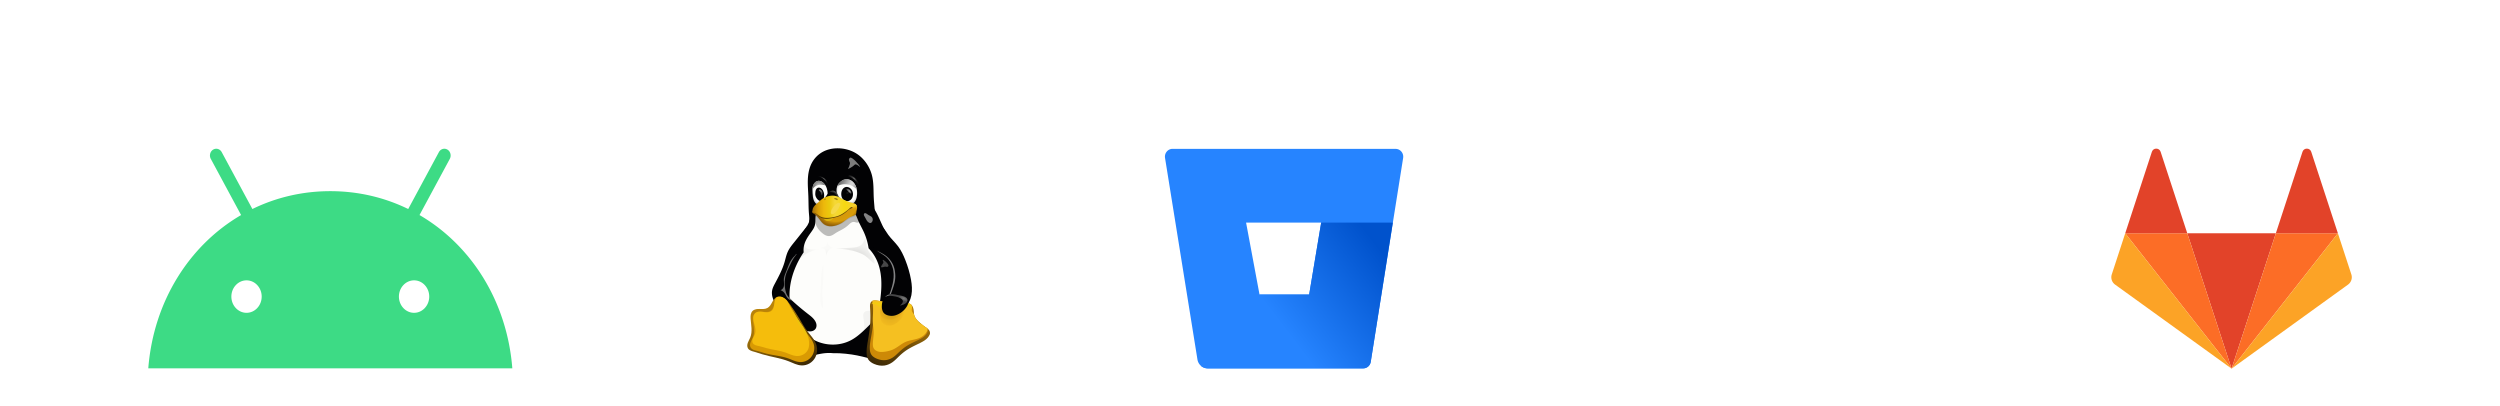 <?xml version="1.0" encoding="UTF-8" standalone="no"?>
<!-- Created with Inkscape (http://www.inkscape.org/) -->

<svg
   width="3371.499"
   height="547.499"
   viewBox="0 0 1605.676 260.746"
   version="1.1"
   id="svg5"
   inkscape:version="1.1.1 (3bf5ae0d25, 2021-09-20)"
   sodipodi:docname="git.svg"
   inkscape:export-filename="C:\Users\Aftab Ashrafi\OneDrive\Pictures\office.png"
   inkscape:export-xdpi="96"
   inkscape:export-ydpi="96"
   xmlns:inkscape="http://www.inkscape.org/namespaces/inkscape"
   xmlns:sodipodi="http://sodipodi.sourceforge.net/DTD/sodipodi-0.dtd"
   xmlns:xlink="http://www.w3.org/1999/xlink"
   xmlns="http://www.w3.org/2000/svg"
   xmlns:svg="http://www.w3.org/2000/svg">
  <sodipodi:namedview
     id="namedview7"
     pagecolor="#ffffff"
     bordercolor="#666666"
     borderopacity="1.0"
     inkscape:pageshadow="2"
     inkscape:pageopacity="0.0"
     inkscape:pagecheckerboard="true"
     inkscape:document-units="px"
     showgrid="false"
     units="px"
     fit-margin-top="200"
     fit-margin-left="200"
     fit-margin-right="200"
     fit-margin-bottom="50"
     inkscape:zoom="0.17865947"
     inkscape:cx="1653.9845"
     inkscape:cy="383.41097"
     inkscape:window-width="1920"
     inkscape:window-height="991"
     inkscape:window-x="-9"
     inkscape:window-y="-9"
     inkscape:window-maximized="1"
     inkscape:current-layer="layer1"
     lock-margins="true"
     scale-x="0.476"
     borderlayer="false"
     height="547.499px" />
  <defs
     id="defs2">
    <linearGradient
       gradientTransform="matrix(0.081,0,0,-0.081,-47.703,135.894)"
       y2="333.088"
       x2="795.294"
       y1="1420.912"
       x1="167.206"
       gradientUnits="userSpaceOnUse"
       id="a">
      <stop
         offset="0"
         stop-color="#2368c4"
         id="stop18" />
      <stop
         offset=".5"
         stop-color="#1a5dbe"
         id="stop20" />
      <stop
         offset="1"
         stop-color="#1146ac"
         id="stop22" />
    </linearGradient>
    <linearGradient
       gradientTransform="matrix(1,0,0,-1,0,2132)"
       y2="404.982"
       x2="967.987"
       y1="1729.018"
       x1="203.513"
       gradientUnits="userSpaceOnUse"
       id="a-2">
      <stop
         offset="0"
         stop-color="#18884f"
         id="stop16" />
      <stop
         offset=".5"
         stop-color="#117e43"
         id="stop18-6" />
      <stop
         offset="1"
         stop-color="#0b6631"
         id="stop20-8" />
    </linearGradient>
    <linearGradient
       gradientTransform="matrix(1,0,0,-1,0,1788)"
       y2="339.899"
       x2="811.655"
       y1="1450.101"
       x1="170.645"
       gradientUnits="userSpaceOnUse"
       id="a-25">
      <stop
         offset="0"
         stop-color="#ca4c28"
         id="stop16-5" />
      <stop
         offset=".5"
         stop-color="#c5401e"
         id="stop18-60" />
      <stop
         offset="1"
         stop-color="#b62f14"
         id="stop20-2" />
    </linearGradient>
    <linearGradient
       gradientTransform="matrix(1,0,0,-1,-917.508,1705.333)"
       y2="1.998"
       x2="1128.458"
       y1="811.083"
       x1="1128.458"
       gradientUnits="userSpaceOnUse"
       id="a-20">
      <stop
         offset="0"
         stop-color="#35b8f1"
         id="stop18-2" />
      <stop
         offset="1"
         stop-color="#28a8ea"
         id="stop20-5" />
    </linearGradient>
    <linearGradient
       gradientTransform="matrix(1,0,0,-1,-917.508,1705.333)"
       y2="324.259"
       x2="774.086"
       y1="1383.074"
       x1="162.747"
       gradientUnits="userSpaceOnUse"
       id="b">
      <stop
         offset="0"
         stop-color="#1784d9"
         id="stop43" />
      <stop
         offset=".5"
         stop-color="#107ad5"
         id="stop45" />
      <stop
         offset="1"
         stop-color="#0a63c9"
         id="stop47" />
    </linearGradient>
    <radialGradient
       gradientUnits="userSpaceOnUse"
       gradientTransform="translate(0,406)"
       r="143.432"
       cy="-324.713"
       cx="97.711"
       id="a-1">
      <stop
         offset="0"
         stop-color="#1d0f0b"
         stop-opacity=".85"
         id="stop4" />
      <stop
         offset=".767"
         stop-color="#1d0f0b"
         id="stop6" />
    </radialGradient>
    <linearGradient
       gradientTransform="translate(0,406)"
       y2="-290"
       x2="206.389"
       y1="-290"
       x1="37.632"
       gradientUnits="userSpaceOnUse"
       id="b-4">
      <stop
         offset=".14"
         stop-color="#fff"
         id="stop11" />
      <stop
         offset="1"
         stop-color="#ebedeb"
         id="stop13" />
    </linearGradient>
    <clipPath
       clipPathUnits="userSpaceOnUse"
       id="clipPath12">
      <path
         fill="none"
         d="M 7.7841001e-7,-2.331e-6 H 467.046 V 250.164 H 7.7841001e-7 Z"
         id="path14-1"
         style="stroke-width:1" />
    </clipPath>
    <linearGradient
       gradientUnits="userSpaceOnUse"
       y2="54.48"
       x2="32.99"
       y1="30.27"
       x1="64.01"
       id="New_Gradient_Swatch_1">
      <stop
         id="stop67"
         stop-color="#0052cc"
         offset=".18" />
      <stop
         id="stop69"
         stop-color="#2684ff"
         offset="1" />
    </linearGradient>
    <filter
       color-interpolation-filters="sRGB"
       id="F"
       x="-0.076"
       width="1.153"
       y="-0.129"
       height="1.258">
      <feGaussianBlur
         stdDeviation="2.036"
         id="feGaussianBlur300" />
    </filter>
    <filter
       color-interpolation-filters="sRGB"
       id="G"
       x="-0.037"
       y="-0.074"
       width="1.073"
       height="1.148">
      <feGaussianBlur
         stdDeviation=".932"
         id="feGaussianBlur297" />
    </filter>
    <radialGradient
       r="14.572"
       fy="137.661"
       fx="223.196"
       cy="137.661"
       cx="223.196"
       gradientTransform="matrix(0.815,-0.034,0.03,1.248,-208.437,-35.543)"
       gradientUnits="userSpaceOnUse"
       id="H"
       xlink:href="#p" />
    <linearGradient
       id="p">
      <stop
         offset="0"
         stop-color="#fefefc"
         id="stop178" />
      <stop
         offset=".757"
         stop-color="#fefefc"
         id="stop180" />
      <stop
         offset="1"
         stop-color="#d4d4d4"
         id="stop182" />
    </linearGradient>
    <radialGradient
       r="14.572"
       fy="137.661"
       fx="223.196"
       cy="137.661"
       cx="223.196"
       gradientTransform="matrix(1.086,-0.034,0.039,1.248,-233.542,-35.543)"
       gradientUnits="userSpaceOnUse"
       id="I"
       xlink:href="#p" />
    <filter
       color-interpolation-filters="sRGB"
       id="J"
       x="-0.054"
       width="1.108"
       y="-0.107"
       height="1.215">
      <feGaussianBlur
         stdDeviation="1.361"
         id="feGaussianBlur294" />
    </filter>
    <radialGradient
       r="15.382"
       fy="150.651"
       fx="275.538"
       cy="150.651"
       cx="275.538"
       gradientTransform="matrix(0.698,-0.507,0.46,0.633,-271.102,183.03)"
       gradientUnits="userSpaceOnUse"
       id="K"
       xlink:href="#r" />
    <linearGradient
       id="r">
      <stop
         offset="0"
         stop-color="#020204"
         id="stop164" />
      <stop
         offset=".734"
         stop-color="#020204"
         id="stop166" />
      <stop
         offset="1"
         stop-color="#5c5c5c"
         id="stop168" />
    </linearGradient>
    <filter
       height="1.616"
       y="-0.308"
       width="1.584"
       x="-0.292"
       id="L"
       color-interpolation-filters="sRGB">
      <feGaussianBlur
         stdDeviation="1.74"
         id="feGaussianBlur291" />
    </filter>
    <filter
       id="M"
       x="-0.158"
       width="1.316"
       y="-0.209"
       height="1.419"
       color-interpolation-filters="sRGB">
      <feGaussianBlur
         stdDeviation=".249"
         id="feGaussianBlur285" />
    </filter>
    <linearGradient
       y2="140.725"
       x2="219.733"
       y1="132.77"
       x1="213.016"
       gradientTransform="translate(90)"
       gradientUnits="userSpaceOnUse"
       id="N"
       xlink:href="#b-6" />
    <linearGradient
       id="b-6">
      <stop
         offset="0"
         stop-color="#949494"
         stop-opacity=".392"
         id="stop157" />
      <stop
         offset=".5"
         stop-color="#949494"
         id="stop159" />
      <stop
         offset="1"
         stop-color="#949494"
         stop-opacity=".392"
         id="stop161" />
    </linearGradient>
    <filter
       id="O"
       x="-0.179"
       width="1.357"
       y="-0.181"
       height="1.362"
       color-interpolation-filters="sRGB">
      <feGaussianBlur
         stdDeviation=".519"
         id="feGaussianBlur288" />
    </filter>
    <linearGradient
       y2="132.487"
       x2="358.625"
       y1="119.987"
       x1="337.25"
       gradientTransform="translate(-250)"
       gradientUnits="userSpaceOnUse"
       id="Q"
       xlink:href="#c" />
    <linearGradient
       id="c">
      <stop
         offset="0"
         stop-color="#747474"
         id="stop144" />
      <stop
         offset=".125"
         stop-color="#8c8c8c"
         id="stop146" />
      <stop
         offset=".25"
         stop-color="#a4a4a4"
         id="stop148" />
      <stop
         offset=".5"
         stop-color="#d4d4d4"
         id="stop150" />
      <stop
         offset=".619"
         stop-color="#d4d4d4"
         id="stop152" />
      <stop
         offset="1"
         stop-color="#7c7c7c"
         id="stop154" />
    </linearGradient>
    <clipPath
       clipPathUnits="userSpaceOnUse"
       id="P">
      <path
         d="m 85.75,122.362 c -2.78,1.91 -5.11,4.575 -6.25,7.75 -1.436,4.002 -0.886,8.48 0.5,12.5 1.42,4.117 3.794,8.041 7.38,10.513 1.792,1.235 3.867,2.083 6.03,2.338 2.162,0.256 4.409,-0.095 6.34,-1.1 2.353,-1.227 4.148,-3.374 5.262,-5.782 1.115,-2.408 1.589,-5.07 1.738,-7.719 0.19,-3.375 -0.14,-6.806 -1.25,-10 -1.205,-3.469 -3.39,-6.67 -6.473,-8.666 -1.541,-0.998 -3.292,-1.684 -5.11,-1.936 -1.82,-0.251 -3.705,-0.063 -5.417,0.602 -0.975,0.38 -1.887,0.908 -2.75,1.5"
         fill="url(#E)"
         id="path345" />
    </clipPath>
    <linearGradient
       y2="127.997"
       x2="308.741"
       y1="114.562"
       x1="294.51"
       gradientTransform="translate(-279,-9)"
       gradientUnits="userSpaceOnUse"
       id="R"
       xlink:href="#d" />
    <linearGradient
       id="d">
      <stop
         offset="0"
         stop-color="#646464"
         stop-opacity="0"
         id="stop133" />
      <stop
         offset=".306"
         stop-color="#646464"
         stop-opacity=".583"
         id="stop135" />
      <stop
         offset=".47"
         stop-color="#646464"
         id="stop137" />
      <stop
         offset=".728"
         stop-color="#646464"
         stop-opacity=".257"
         id="stop139" />
      <stop
         offset="1"
         stop-color="#646464"
         stop-opacity="0"
         id="stop141" />
    </linearGradient>
    <filter
       id="S"
       color-interpolation-filters="sRGB"
       x="-0.023"
       y="-0.025"
       width="1.046"
       height="1.05">
      <feGaussianBlur
         stdDeviation=".147"
         id="feGaussianBlur282" />
    </filter>
    <linearGradient
       y2="128.571"
       x2="266.627"
       y1="115.666"
       x1="253.227"
       gradientTransform="translate(-279,-9)"
       gradientUnits="userSpaceOnUse"
       id="T"
       xlink:href="#d" />
    <filter
       id="U"
       color-interpolation-filters="sRGB"
       x="-0.023"
       y="-0.026"
       width="1.045"
       height="1.051">
      <feGaussianBlur
         stdDeviation=".135"
         id="feGaussianBlur279" />
    </filter>
    <linearGradient
       y2="142.493"
       x2="169.882"
       y1="132.063"
       x1="164.049"
       gradientUnits="userSpaceOnUse"
       id="V"
       xlink:href="#e" />
    <linearGradient
       id="e">
      <stop
         offset="0"
         stop-color="#757574"
         stop-opacity="0"
         id="stop124" />
      <stop
         offset=".263"
         stop-color="#757574"
         id="stop126" />
      <stop
         offset=".5"
         stop-color="#757574"
         id="stop128" />
      <stop
         offset="1"
         stop-color="#757574"
         stop-opacity="0"
         id="stop130" />
    </linearGradient>
    <filter
       id="W"
       x="-0.235"
       width="1.469"
       y="-0.146"
       height="1.292"
       color-interpolation-filters="sRGB">
      <feGaussianBlur
         stdDeviation=".513"
         id="feGaussianBlur276" />
    </filter>
    <radialGradient
       r="31.111"
       fy="193.099"
       fx="294.485"
       cy="193.099"
       cx="294.485"
       gradientTransform="matrix(0.936,-0.386,0.271,0.657,-244.475,146.723)"
       gradientUnits="userSpaceOnUse"
       id="X"
       xlink:href="#s" />
    <linearGradient
       id="s">
      <stop
         offset="0"
         stop-color="#d2940a"
         id="stop88" />
      <stop
         offset=".751"
         stop-color="#d89c08"
         id="stop90" />
      <stop
         offset=".866"
         stop-color="#b67e07"
         id="stop92" />
      <stop
         offset="1"
         stop-color="#946106"
         id="stop94" />
    </linearGradient>
    <filter
       id="Y"
       x="-0.155"
       width="1.311"
       y="-0.221"
       height="1.442"
       color-interpolation-filters="sRGB">
      <feGaussianBlur
         stdDeviation=".899"
         id="feGaussianBlur258" />
    </filter>
    <filter
       id="Z"
       color-interpolation-filters="sRGB"
       x="-0.034"
       y="-0.079"
       width="1.069"
       height="1.159">
      <feGaussianBlur
         stdDeviation=".758"
         id="feGaussianBlur261" />
    </filter>
    <linearGradient
       y2="157.872"
       x2="313.337"
       y1="158.314"
       x1="256.857"
       gradientTransform="translate(-210)"
       gradientUnits="userSpaceOnUse"
       id="aa"
       xlink:href="#f" />
    <linearGradient
       id="f">
      <stop
         offset="0"
         stop-color="#ad780a"
         id="stop97" />
      <stop
         offset=".12"
         stop-color="#d89e08"
         id="stop99" />
      <stop
         offset=".255"
         stop-color="#edb80b"
         id="stop101" />
      <stop
         offset=".392"
         stop-color="#ebc80d"
         id="stop103" />
      <stop
         offset=".527"
         stop-color="#f5d838"
         id="stop105" />
      <stop
         offset=".769"
         stop-color="#f6d811"
         id="stop107" />
      <stop
         offset="1"
         stop-color="#f5cd31"
         id="stop109" />
    </linearGradient>
    <filter
       color-interpolation-filters="sRGB"
       height="1.261"
       y="-0.13"
       width="1.322"
       x="-0.161"
       id="ab">
      <feGaussianBlur
         stdDeviation=".849"
         id="feGaussianBlur264" />
    </filter>
    <radialGradient
       r="3.23"
       fy="147.093"
       fx="77.672"
       cy="147.093"
       cx="77.672"
       gradientTransform="matrix(1,0,0,0.583,0,61.416)"
       gradientUnits="userSpaceOnUse"
       id="ac"
       xlink:href="#t" />
    <linearGradient
       id="t">
      <stop
         offset="0"
         stop-color="#3a2903"
         id="stop112" />
      <stop
         offset=".555"
         stop-color="#735208"
         id="stop114" />
      <stop
         offset="1"
         stop-color="#ac8c04"
         id="stop116" />
    </linearGradient>
    <filter
       id="ad"
       color-interpolation-filters="sRGB"
       x="-0.047"
       y="-0.089"
       width="1.093"
       height="1.178">
      <feGaussianBlur
         stdDeviation=".11"
         id="feGaussianBlur267" />
    </filter>
    <radialGradient
       r="1.535"
       fy="147.441"
       fx="63.125"
       cy="147.441"
       cx="63.125"
       gradientTransform="matrix(1,0,0,1.075,0,-11.094)"
       gradientUnits="userSpaceOnUse"
       id="ae"
       xlink:href="#t" />
    <filter
       height="1.211"
       y="-0.105"
       width="1.232"
       x="-0.116"
       id="af"
       color-interpolation-filters="sRGB">
      <feGaussianBlur
         stdDeviation=".11"
         id="feGaussianBlur270" />
    </filter>
    <linearGradient
       y2="159.768"
       x2="243.469"
       y1="157.018"
       x1="243.031"
       gradientUnits="userSpaceOnUse"
       id="ag"
       xlink:href="#g" />
    <linearGradient
       id="g">
      <stop
         offset="0"
         stop-color="#f5ce2d"
         id="stop119" />
      <stop
         offset="1"
         stop-color="#d79b08"
         id="stop121" />
    </linearGradient>
    <filter
       id="ah"
       x="-0.121"
       width="1.243"
       y="-0.136"
       height="1.272"
       color-interpolation-filters="sRGB">
      <feGaussianBlur
         stdDeviation=".264"
         id="feGaussianBlur273" />
    </filter>
    <radialGradient
       r="35.511"
       fy="126.535"
       fx="268.07"
       cy="126.535"
       cx="268.07"
       gradientTransform="matrix(0.201,-0.033,0.031,0.186,-3.126,114.036)"
       gradientUnits="userSpaceOnUse"
       id="aj"
       xlink:href="#u" />
    <linearGradient
       id="u">
      <stop
         offset="0"
         stop-color="#c8c8c8"
         id="stop83" />
      <stop
         offset="1"
         stop-color="#797978"
         id="stop85" />
    </linearGradient>
    <clipPath
       clipPathUnits="userSpaceOnUse"
       id="ai">
      <path
         d="m 54.232,122.362 c -1.78,0.097 -3.484,0.92 -4.787,2.137 -1.304,1.218 -2.222,2.812 -2.787,4.503 -1.13,3.384 -0.875,7.052 -0.618,10.61 0.232,3.222 0.47,6.506 1.676,9.502 0.604,1.498 1.45,2.91 2.58,4.064 1.13,1.153 2.553,2.042 4.12,2.434 1.468,0.368 3.037,0.292 4.482,-0.162 1.445,-0.454 2.764,-1.279 3.846,-2.338 1.58,-1.545 2.643,-3.566 3.254,-5.69 0.61,-2.123 0.784,-4.35 0.752,-6.56 -0.04,-2.764 -0.4,-5.538 -1.266,-8.164 -0.865,-2.626 -2.245,-5.103 -4.173,-7.086 -0.933,-0.96 -1.997,-1.805 -3.198,-2.397 -1.201,-0.593 -2.544,-0.926 -3.88,-0.853"
         fill="url(#D)"
         id="path342" />
    </clipPath>
    <clipPath
       id="ak"
       clipPathUnits="userSpaceOnUse">
      <path
         d="m 304.847,225.45 c 6.017,4.923 9.777,12.317 10.943,20.003 1.826,12.031 -2.346,24.074 -6.445,35.532 -0.818,2.285 -1.64,4.59 -1.965,6.995 -0.325,2.405 -0.12,4.949 1.03,7.086 1.302,2.425 3.732,4.125 6.366,4.923 2.589,0.785 5.394,0.761 8.015,0.092 2.62,-0.668 5.06,-1.967 7.187,-3.64 5.48,-4.31 8.758,-10.985 10.01,-17.843 1.253,-6.859 0.64,-13.93 -0.55,-20.799 -1.624,-9.369 -4.31,-18.54 -7.74,-27.407 -2.518,-6.508 -5.469,-12.911 -9.618,-18.52 -4.046,-5.47 -9.162,-10.09 -13.104,-15.636 -2.732,-3.844 -4.9,-8.13 -8.191,-11.508 -1.646,-1.688 -3.577,-3.135 -5.77,-4.001 -2.193,-0.866 -4.664,-1.125 -6.933,-0.483 -1.504,0.426 -2.892,1.238 -4.038,2.302 -1.145,1.064 -2.052,2.376 -2.692,3.803 -1.28,2.853 -1.477,6.112 -0.965,9.198 0.66,3.983 2.444,7.693 4.465,11.188 2.274,3.932 4.918,7.72 8.385,10.654 3.598,3.047 7.961,5.074 11.61,8.06"
         fill="none"
         stroke="#c17d11"
         id="path339" />
    </clipPath>
    <filter
       color-interpolation-filters="sRGB"
       height="1.08"
       y="-0.04"
       width="1.235"
       x="-0.118"
       id="al">
      <feGaussianBlur
         stdDeviation="1.352"
         id="feGaussianBlur255" />
    </filter>
    <radialGradient
       r="27.391"
       fy="220.538"
       fx="336.224"
       cy="220.538"
       cx="336.224"
       gradientTransform="matrix(-0.698,0,0,0.763,166.306,50.22)"
       gradientUnits="userSpaceOnUse"
       id="am"
       xlink:href="#v" />
    <linearGradient
       id="v">
      <stop
         offset="0"
         id="stop78" />
      <stop
         offset="1"
         stop-opacity=".249"
         id="stop80" />
    </linearGradient>
    <filter
       color-interpolation-filters="sRGB"
       id="an"
       x="-0.05"
       y="-0.046"
       width="1.1"
       height="1.092">
      <feGaussianBlur
         stdDeviation=".643"
         id="feGaussianBlur252" />
    </filter>
    <radialGradient
       r="27.391"
       fy="236.366"
       fx="312.145"
       cy="236.366"
       cx="312.145"
       gradientTransform="matrix(1,0,0,0.763,-289,41.22)"
       gradientUnits="userSpaceOnUse"
       id="ao"
       xlink:href="#v" />
    <filter
       color-interpolation-filters="sRGB"
       id="ap"
       x="-0.051"
       y="-0.073"
       width="1.102"
       height="1.147">
      <feGaussianBlur
         stdDeviation="1.138"
         id="feGaussianBlur249" />
    </filter>
    <radialGradient
       r="10.845"
       fy="225.135"
       fx="275.554"
       cy="225.135"
       cx="275.554"
       gradientTransform="matrix(1,0,0,1.069,-289,-23.86)"
       gradientUnits="userSpaceOnUse"
       id="aq"
       xlink:href="#v" />
    <filter
       color-interpolation-filters="sRGB"
       id="ar"
       x="-0.087"
       y="-0.081"
       width="1.174"
       height="1.162">
      <feGaussianBlur
         stdDeviation=".785"
         id="feGaussianBlur246" />
    </filter>
    <filter
       color-interpolation-filters="sRGB"
       id="as"
       x="-0.816"
       width="2.633"
       y="-0.058"
       height="1.116">
      <feGaussianBlur
         stdDeviation="1.446"
         id="feGaussianBlur243" />
    </filter>
    <filter
       height="1.319"
       y="-0.159"
       width="1.355"
       x="-0.178"
       id="at"
       color-interpolation-filters="sRGB">
      <feGaussianBlur
         stdDeviation=".901"
         id="feGaussianBlur240" />
    </filter>
    <linearGradient
       y2="351.487"
       x2="341.982"
       y1="323.901"
       x1="338.286"
       gradientTransform="translate(-310)"
       gradientUnits="userSpaceOnUse"
       id="au"
       xlink:href="#h" />
    <linearGradient
       id="h">
      <stop
         offset="0"
         id="stop58" />
      <stop
         offset="1"
         stop-opacity="0"
         id="stop60" />
    </linearGradient>
    <filter
       color-interpolation-filters="sRGB"
       id="av"
       x="-0.076"
       y="-0.068"
       width="1.152"
       height="1.136">
      <feGaussianBlur
         stdDeviation="2.209"
         id="feGaussianBlur228" />
    </filter>
    <linearGradient
       y2="293.585"
       x2="490.122"
       y1="371.544"
       x1="442.039"
       gradientUnits="userSpaceOnUse"
       id="ax"
       xlink:href="#i" />
    <linearGradient
       id="i">
      <stop
         offset="0"
         stop-color="#3e2a06"
         id="stop63" />
      <stop
         offset="1"
         stop-color="#ad780a"
         id="stop65" />
    </linearGradient>
    <clipPath
       id="aw"
       clipPathUnits="userSpaceOnUse">
      <path
         d="m 516.006,331.876 a 16.933,16.933 0 0 1 -2.816,4.738 c -2.624,3.115 -6.268,5.17 -9.897,7.02 -6.188,3.154 -12.601,5.921 -18.42,9.716 -3.897,2.543 -7.495,5.527 -10.86,8.743 -2.877,2.75 -5.605,5.687 -8.832,8.017 -3.256,2.352 -7.02,4.055 -10.99,4.65 -4.83,0.725 -9.822,-0.212 -14.3,-2.164 -3.137,-1.367 -6.155,-3.323 -7.963,-6.229 -1.814,-2.917 -2.228,-6.488 -2.232,-9.924 -0.008,-6.076 1.118,-12.09 2.178,-18.073 0.881,-4.972 1.72,-9.955 2.26,-14.975 0.984,-9.131 0.977,-18.353 0.32,-27.513 -0.11,-1.535 -0.237,-3.084 -0.008,-4.605 0.23,-1.52 0.855,-3.036 2.021,-4.04 1.077,-0.926 2.521,-1.335 3.94,-1.414 1.418,-0.078 2.834,0.147 4.24,0.352 3.312,0.484 6.65,0.865 9.888,1.717 2.043,0.537 4.034,1.259 6.073,1.81 3.402,0.92 6.966,1.362 10.467,0.952 3.77,-0.44 7.43,-1.856 11.224,-1.764 1.556,0.037 3.101,0.331 4.586,0.8 1.516,0.477 3.01,1.161 4.123,2.295 0.846,0.86 1.436,1.945 1.879,3.068 0.66,1.674 1.015,3.457 1.167,5.25 0.135,1.588 0.113,3.194 0.414,4.76 0.495,2.574 1.848,4.922 3.529,6.934 1.68,2.012 3.69,3.72 5.696,5.408 2,1.68 4.01,3.355 6.167,4.828 1.012,0.692 2.056,1.34 3.017,2.1 0.961,0.762 1.845,1.648 2.446,2.716 a 6.785,6.785 0 0 1 0.683,4.827"
         fill="url(#A)"
         id="path330" />
    </clipPath>
    <clipPath
       id="ay"
       clipPathUnits="userSpaceOnUse">
      <path
         d="m 516.006,331.876 a 16.933,16.933 0 0 1 -2.816,4.738 c -2.624,3.115 -6.268,5.17 -9.897,7.02 -6.188,3.154 -12.601,5.921 -18.42,9.716 -3.897,2.543 -7.495,5.527 -10.86,8.743 -2.877,2.75 -5.605,5.687 -8.832,8.017 -3.256,2.352 -7.02,4.055 -10.99,4.65 -4.83,0.725 -9.822,-0.212 -14.3,-2.164 -3.137,-1.367 -6.155,-3.323 -7.963,-6.229 -1.814,-2.917 -2.228,-6.488 -2.232,-9.924 -0.008,-6.076 1.118,-12.09 2.178,-18.073 0.881,-4.972 1.72,-9.955 2.26,-14.975 0.984,-9.131 0.977,-18.353 0.32,-27.513 -0.11,-1.535 -0.237,-3.084 -0.008,-4.605 0.23,-1.52 0.855,-3.036 2.021,-4.04 1.077,-0.926 2.521,-1.335 3.94,-1.414 1.418,-0.078 2.834,0.147 4.24,0.352 3.312,0.484 6.65,0.865 9.888,1.717 2.043,0.537 4.034,1.259 6.073,1.81 3.402,0.92 6.966,1.362 10.467,0.952 3.77,-0.44 7.43,-1.856 11.224,-1.764 1.556,0.037 3.101,0.331 4.586,0.8 1.516,0.477 3.01,1.161 4.123,2.295 0.846,0.86 1.436,1.945 1.879,3.068 0.66,1.674 1.015,3.457 1.167,5.25 0.135,1.588 0.113,3.194 0.414,4.76 0.495,2.574 1.848,4.922 3.529,6.934 1.68,2.012 3.69,3.72 5.696,5.408 2,1.68 4.01,3.355 6.167,4.828 1.012,0.692 2.056,1.34 3.017,2.1 0.961,0.762 1.845,1.648 2.446,2.716 a 6.785,6.785 0 0 1 0.683,4.827"
         fill="url(#B)"
         id="path333" />
    </clipPath>
    <filter
       color-interpolation-filters="sRGB"
       height="1.286"
       y="-0.143"
       width="1.29"
       x="-0.145"
       id="az">
      <feGaussianBlur
         stdDeviation="4.779"
         id="feGaussianBlur231" />
    </filter>
    <clipPath
       id="aA"
       clipPathUnits="userSpaceOnUse">
      <path
         d="m 511.827,331.9 a 14.175,14.175 0 0 1 -2.464,3.845 c -2.325,2.588 -5.507,4.222 -8.658,5.696 -5.42,2.536 -11.001,4.78 -16.116,7.885 -3.383,2.055 -6.537,4.472 -9.502,7.095 -2.524,2.232 -4.93,4.627 -7.727,6.506 -2.883,1.936 -6.176,3.299 -9.616,3.773 -4.218,0.582 -8.553,-0.183 -12.51,-1.756 -2.71,-1.077 -5.367,-2.618 -6.967,-5.055 -1.539,-2.341 -1.934,-5.251 -1.954,-8.053 -0.035,-4.938 0.965,-9.818 1.906,-14.666 0.782,-4.03 1.527,-8.072 1.978,-12.152 0.817,-7.406 0.66,-14.886 0.28,-22.327 -0.065,-1.249 -0.134,-2.51 0.078,-3.743 0.213,-1.232 0.737,-2.452 1.682,-3.271 0.94,-0.814 2.21,-1.16 3.451,-1.212 1.242,-0.052 2.477,0.164 3.705,0.35 2.89,0.436 5.811,0.709 8.652,1.392 1.787,0.43 3.531,1.02 5.313,1.47 2.986,0.753 6.097,1.107 9.158,0.772 3.294,-0.36 6.507,-1.51 9.82,-1.432 1.358,0.032 2.707,0.272 4.013,0.65 1.312,0.38 2.617,0.92 3.607,1.862 0.725,0.69 1.25,1.57 1.643,2.49 0.577,1.348 0.887,2.8 1.021,4.26 0.12,1.288 0.105,2.594 0.363,3.862 0.437,2.149 1.64,4.081 3.115,5.704 1.475,1.622 3.224,2.967 4.956,4.312 1.756,1.364 3.51,2.74 5.396,3.918 0.882,0.552 1.793,1.06 2.634,1.672 0.842,0.612 1.62,1.339 2.145,2.236 a 5.42,5.42 0 0 1 0.598,3.917"
         fill="url(#C)"
         id="path336" />
    </clipPath>
    <filter
       color-interpolation-filters="sRGB"
       height="1.25"
       y="-0.125"
       width="1.231"
       x="-0.115"
       id="aB">
      <feGaussianBlur
         stdDeviation="3.173"
         id="feGaussianBlur234" />
    </filter>
    <linearGradient
       y2="302.317"
       x2="353.75"
       y1="289.589"
       x1="355.164"
       gradientTransform="translate(-310)"
       gradientUnits="userSpaceOnUse"
       id="aC"
       xlink:href="#j" />
    <linearGradient
       id="j">
      <stop
         offset="0"
         stop-color="#f3cd0c"
         id="stop68" />
      <stop
         offset="1"
         stop-color="#f3cd0c"
         stop-opacity="0"
         id="stop70" />
    </linearGradient>
    <filter
       height="1.258"
       y="-0.129"
       width="1.042"
       x="-0.021"
       id="aD"
       color-interpolation-filters="sRGB">
      <feGaussianBlur
         stdDeviation=".479"
         id="feGaussianBlur237" />
    </filter>
    <filter
       color-interpolation-filters="sRGB"
       height="1.972"
       y="-0.486"
       width="2.161"
       x="-0.581"
       id="aE">
      <feGaussianBlur
         stdDeviation="2.64"
         id="feGaussianBlur225" />
    </filter>
    <filter
       height="1.579"
       y="-0.29"
       width="1.865"
       x="-0.432"
       id="aF"
       color-interpolation-filters="sRGB">
      <feGaussianBlur
         stdDeviation=".86"
         id="feGaussianBlur222" />
    </filter>
    <radialGradient
       r="16.846"
       fy="303.415"
       fx="363.34"
       cy="303.415"
       cx="363.34"
       gradientTransform="matrix(1.308,0.351,-0.368,1.373,-310.51,-240.35)"
       gradientUnits="userSpaceOnUse"
       id="aG"
       xlink:href="#x" />
    <linearGradient
       id="x">
      <stop
         offset="0"
         stop-color="#110800"
         id="stop44" />
      <stop
         offset=".591"
         stop-color="#a65a00"
         stop-opacity=".8"
         id="stop46" />
      <stop
         offset="1"
         stop-color="#ff921e"
         stop-opacity="0"
         id="stop48" />
    </linearGradient>
    <filter
       color-interpolation-filters="sRGB"
       height="1.468"
       y="-0.234"
       width="1.401"
       x="-0.2"
       id="aH">
      <feGaussianBlur
         stdDeviation="2.844"
         id="feGaussianBlur216" />
    </filter>
    <radialGradient
       r="16.846"
       fy="303.415"
       fx="363.34"
       cy="303.415"
       cx="363.34"
       gradientTransform="matrix(1.308,0.351,-0.368,1.373,-310.51,-240.35)"
       gradientUnits="userSpaceOnUse"
       id="aI"
       xlink:href="#x" />
    <filter
       color-interpolation-filters="sRGB"
       height="1.213"
       y="-0.107"
       width="1.183"
       x="-0.091"
       id="aJ">
      <feGaussianBlur
         stdDeviation="1.297"
         id="feGaussianBlur219" />
    </filter>
    <radialGradient
       r="20.538"
       fy="246.858"
       fx="382.235"
       cy="246.858"
       cx="382.235"
       gradientTransform="matrix(0.36,0.157,-0.072,0.167,260.617,181.938)"
       gradientUnits="userSpaceOnUse"
       id="aL"
       xlink:href="#z" />
    <linearGradient
       id="z">
      <stop
         offset="0"
         stop-color="#7c7c7c"
         id="stop34" />
      <stop
         offset="1"
         stop-color="#7c7c7c"
         stop-opacity=".329"
         id="stop36" />
    </linearGradient>
    <clipPath
       id="aK"
       clipPathUnits="userSpaceOnUse">
      <path
         d="m 386.188,285.328 c -0.406,-1.104 -1.119,-2.082 -1.991,-2.87 -0.872,-0.788 -1.9,-1.392 -2.983,-1.852 -2.165,-0.918 -4.52,-1.261 -6.831,-1.695 -2.18,-0.41 -4.342,-0.907 -6.528,-1.278 -2.272,-0.385 -4.618,-0.632 -6.866,-0.125 -1.965,0.443 -3.784,1.459 -5.271,2.819 -1.488,1.36 -2.65,3.056 -3.485,4.89 -1.473,3.23 -1.935,6.865 -1.654,10.403 0.209,2.633 0.875,5.346 2.608,7.34 1.401,1.61 3.388,2.614 5.434,3.22 a 18.392,18.392 0 0 0 10.86,-0.155 28.586,28.586 0 0 0 14.331,-10.78 c 1.139,-1.649 2.112,-3.447 2.553,-5.403 0.336,-1.49 0.349,-3.08 -0.177,-4.514"
         fill="none"
         stroke="#ce5c00"
         id="path324" />
    </clipPath>
    <filter
       color-interpolation-filters="sRGB"
       height="1.301"
       y="-0.151"
       width="1.141"
       x="-0.07"
       id="aM">
      <feGaussianBlur
         stdDeviation="1.025"
         id="feGaussianBlur210" />
    </filter>
    <linearGradient
       y2="279.237"
       x2="361.5"
       y1="279.362"
       x1="358.5"
       gradientUnits="userSpaceOnUse"
       id="aO"
       xlink:href="#z" />
    <clipPath
       id="aN"
       clipPathUnits="userSpaceOnUse">
      <path
         d="m 386.188,285.328 c -0.406,-1.104 -1.119,-2.082 -1.991,-2.87 -0.872,-0.788 -1.9,-1.392 -2.983,-1.852 -2.165,-0.918 -4.52,-1.261 -6.831,-1.695 -2.18,-0.41 -4.342,-0.907 -6.528,-1.278 -2.272,-0.385 -4.618,-0.632 -6.866,-0.125 -1.965,0.443 -3.784,1.459 -5.271,2.819 -1.488,1.36 -2.65,3.056 -3.485,4.89 -1.473,3.23 -1.935,6.865 -1.654,10.403 0.209,2.633 0.875,5.346 2.608,7.34 1.401,1.61 3.388,2.614 5.434,3.22 a 18.392,18.392 0 0 0 10.86,-0.155 28.586,28.586 0 0 0 14.331,-10.78 c 1.139,-1.649 2.112,-3.447 2.553,-5.403 0.336,-1.49 0.349,-3.08 -0.177,-4.514"
         fill="none"
         stroke="#ce5c00"
         id="path327" />
    </clipPath>
    <filter
       height="1.301"
       y="-0.151"
       width="1.141"
       x="-0.07"
       id="aP"
       color-interpolation-filters="sRGB">
      <feGaussianBlur
         stdDeviation="1.025"
         id="feGaussianBlur213" />
    </filter>
    <clipPath
       id="aQ"
       clipPathUnits="userSpaceOnUse">
      <path
         d="m 248.06,184.612 c -2.6,3.44 -5.233,6.856 -7.896,10.247 a 928.914,928.914 0 0 1 -8.588,10.752 c -3.54,4.374 -7.151,8.792 -9.449,13.93 -1.974,4.414 -2.91,9.207 -4.265,13.85 -1.538,5.27 -3.626,10.37 -5.97,15.335 -2.165,4.586 -4.55,9.063 -6.94,13.536 -1.738,3.254 -3.504,6.581 -4.107,10.22 -0.476,2.877 -0.199,5.845 0.534,8.667 0.732,2.822 1.91,5.51 3.237,8.106 5.668,11.075 14.17,20.622 24.242,27.925 a 85.153,85.153 0 0 0 14.603,8.526 c 2.782,1.27 5.713,2.404 8.771,2.457 1.53,0.027 3.075,-0.225 4.475,-0.84 1.4,-0.616 2.65,-1.604 3.482,-2.888 1.023,-1.577 1.37,-3.538 1.165,-5.407 -0.205,-1.87 -0.935,-3.653 -1.913,-5.259 -2.39,-3.922 -6.165,-6.76 -9.797,-9.573 -7.84,-6.074 -15.424,-12.48 -22.682,-19.24 -2.049,-1.909 -4.098,-3.878 -5.53,-6.284 -1.394,-2.344 -2.148,-5.014 -2.658,-7.693 -1.4,-7.349 -1.04,-15.082 1.46,-22.133 0.978,-2.759 2.27,-5.392 3.518,-8.04 2.162,-4.588 4.211,-9.263 7.05,-13.467 3.532,-5.233 8.244,-9.673 11.15,-15.278 2.455,-4.734 3.494,-10.058 4.363,-15.318 a 298.759,298.759 0 0 0 1.746,-12.13"
         fill="none"
         stroke="#729fcf"
         stroke-width="0.125"
         id="path321" />
    </clipPath>
    <filter
       color-interpolation-filters="sRGB"
       height="1.085"
       y="-0.043"
       width="1.202"
       x="-0.101"
       id="aR">
      <feGaussianBlur
         stdDeviation="1.132"
         id="feGaussianBlur207" />
    </filter>
    <clipPath
       id="aS"
       clipPathUnits="userSpaceOnUse">
      <path
         d="m 137.577,281.02 c 1.6,-0.664 3.398,-0.785 5.1,-0.47 1.703,0.313 3.312,1.049 4.744,2.022 2.864,1.946 4.988,4.778 7.023,7.58 4.672,6.433 9.169,13.002 13.245,19.829 3.306,5.537 6.343,11.257 10.164,16.453 2.494,3.392 5.306,6.54 7.813,9.922 2.506,3.383 4.728,7.056 5.84,11.117 1.443,5.276 0.884,11.092 -1.627,15.953 -1.767,3.419 -4.477,6.352 -7.773,8.339 -3.296,1.986 -7.17,3.014 -11.016,2.87 -6.114,-0.23 -11.7,-3.285 -17.384,-5.55 -11.58,-4.612 -24.16,-6.059 -36.097,-9.651 -3.668,-1.104 -7.275,-2.41 -10.97,-3.426 -1.64,-0.452 -3.308,-0.849 -4.858,-1.552 -1.55,-0.703 -3,-1.749 -3.862,-3.217 -0.666,-1.134 -0.948,-2.47 -0.93,-3.785 0.018,-1.316 0.326,-2.615 0.774,-3.852 0.896,-2.474 2.343,-4.713 3.32,-7.157 1.595,-3.989 1.882,-8.388 1.666,-12.679 -0.215,-4.291 -0.91,-8.545 -1.204,-12.831 -0.131,-1.914 -0.18,-3.853 0.185,-5.736 0.365,-1.884 1.175,-3.725 2.557,-5.056 1.274,-1.226 2.965,-1.955 4.697,-2.316 1.731,-0.361 3.515,-0.378 5.284,-0.338 1.768,0.04 3.54,0.135 5.303,-0.01 1.763,-0.145 3.534,-0.54 5.07,-1.419 1.46,-0.834 2.653,-2.074 3.643,-3.434 0.99,-1.36 1.789,-2.846 2.609,-4.314 0.82,-1.468 1.668,-2.931 2.741,-4.226 1.074,-1.294 2.39,-2.423 3.943,-3.067"
         fill="#402c07"
         id="path318" />
    </clipPath>
    <linearGradient
       y2="381.62"
       x2="170.864"
       y1="301.54"
       x1="123.134"
       gradientUnits="userSpaceOnUse"
       id="aT"
       xlink:href="#l" />
    <linearGradient
       id="l">
      <stop
         offset="0"
         stop-color="#b98309"
         id="stop24" />
      <stop
         offset="1"
         stop-color="#382605"
         id="stop26" />
    </linearGradient>
    <filter
       color-interpolation-filters="sRGB"
       height="1.217"
       y="-0.109"
       width="1.215"
       x="-0.108"
       id="aU">
      <feGaussianBlur
         stdDeviation="3.924"
         id="feGaussianBlur198" />
    </filter>
    <filter
       color-interpolation-filters="sRGB"
       id="aV"
       x="-0.075"
       y="-0.07"
       width="1.151"
       height="1.139">
      <feGaussianBlur
         stdDeviation="2.437"
         id="feGaussianBlur201" />
    </filter>
    <linearGradient
       y2="352.275"
       x2="186.597"
       y1="323.991"
       x1="171.571"
       gradientTransform="translate(-0.53,-1.768)"
       gradientUnits="userSpaceOnUse"
       id="aW"
       xlink:href="#m" />
    <linearGradient
       id="m">
      <stop
         offset="0"
         stop-color="#ebc40c"
         id="stop29" />
      <stop
         offset="1"
         stop-color="#ebc40c"
         stop-opacity="0"
         id="stop31" />
    </linearGradient>
    <filter
       color-interpolation-filters="sRGB"
       id="aX"
       x="-0.034"
       y="-0.019"
       width="1.067"
       height="1.037">
      <feGaussianBlur
         stdDeviation=".37"
         id="feGaussianBlur204" />
    </filter>
  </defs>
  <g
     inkscape:label="Layer 1"
     inkscape:groupmode="layer"
     id="layer1"
     transform="translate(368.446,324.822)">
    <g
       id="g374">
      <g
         id="g17"
         transform="matrix(0.891,0,0,0.954,-364.372,-326.897)">
        <path
           d="m 293.91,212.775 c -6.025,0 -10.926,-4.905 -10.926,-10.93 0,-6.025 4.901,-10.926 10.926,-10.926 6.026,0 10.927,4.9 10.927,10.926 0,6.025 -4.901,10.93 -10.927,10.93 m -120.774,0 c -6.025,0 -10.926,-4.905 -10.926,-10.93 0,-6.025 4.9,-10.926 10.926,-10.926 6.025,0 10.926,4.9 10.926,10.926 0,6.025 -4.9,10.93 -10.926,10.93 m 124.693,-65.82 21.838,-37.822 a 4.548,4.548 0 0 0 -1.663,-6.206 4.549,4.549 0 0 0 -6.206,1.663 l -22.111,38.3 c -16.91,-7.716 -35.9,-12.015 -56.164,-12.015 -20.264,0 -39.254,4.299 -56.163,12.015 l -22.112,-38.3 a 4.549,4.549 0 0 0 -6.206,-1.663 4.545,4.545 0 0 0 -1.663,6.206 l 21.838,37.822 c -37.499,20.395 -63.146,58.358 -66.898,103.209 h 262.408 c -3.755,-44.85 -29.402,-82.814 -66.898,-103.21"
           fill="#3ddb85"
           id="path2-3"
           clip-path="url(#clipPath12)" />
      </g>
      <g
         transform="matrix(2.452,0,0,2.512,379.818,-244.948)"
         id="Layer_2">
        <g
           id="Blue">
          <path
             id="polygon94"
             fill="none"
             d="M 40.9,25.12 H 21.23 l 3.47,18.39 h 13.05 z" />
          <path
             id="path96"
             d="M 2,6.26 A 2,2 0 0 0 0,8.58 l 8.49,51.54 a 2.72,2.72 0 0 0 2.66,2.27 h 40.73 a 2,2 0 0 0 2,-1.68 L 62.37,8.59 a 2,2 0 0 0 -2,-2.32 z m 35.75,37.25 h -13 L 21.23,25.12 H 40.9 Z"
             fill="#2684ff" />
          <path
             id="path98"
             d="M 59.67,25.12 H 40.9 l -3.15,18.39 h -13 L 9.4,61.73 a 2.71,2.71 0 0 0 1.75,0.66 h 40.74 a 2,2 0 0 0 2,-1.68 z"
             fill="url(#New_Gradient_Swatch_1)"
             style="fill:url(#New_Gradient_Swatch_1)" />
        </g>
      </g>
      <path
         d="m 734.867,-115.701 c 0,0.583 -0.71,1.05 -1.605,1.05 -1.018,0.087 -1.728,-0.379 -1.728,-1.05 0,-0.583 0.71,-1.05 1.605,-1.05 0.926,-0.087 1.728,0.379 1.728,1.05 z m -9.597,-1.312 c -0.216,0.583 0.401,1.254 1.327,1.429 0.802,0.292 1.728,0 1.913,-0.583 0.185,-0.583 -0.401,-1.254 -1.327,-1.516 -0.802,-0.204 -1.697,0.087 -1.913,0.671 z m 13.639,-0.496 c -0.895,0.204 -1.512,0.758 -1.419,1.429 0.093,0.583 0.895,0.962 1.821,0.758 0.895,-0.204 1.512,-0.758 1.419,-1.341 -0.093,-0.554 -0.926,-0.933 -1.821,-0.845 z m 20.304,-111.717 c -42.799,0 -75.539,30.699 -75.539,71.135 0,32.331 21.539,59.998 52.303,69.735 3.95,0.671 5.338,-1.633 5.338,-3.528 0,-1.808 -0.093,-11.778 -0.093,-17.9 0,0 -21.6,4.373 -26.136,-8.688 0,0 -3.518,-8.484 -8.578,-10.67 0,0 -7.066,-4.577 0.494,-4.49 0,0 7.684,0.583 11.911,7.522 6.758,11.253 18.082,8.017 22.495,6.093 0.71,-4.665 2.715,-7.901 4.937,-9.825 -17.249,-1.808 -34.653,-4.169 -34.653,-32.215 0,-8.017 2.345,-12.04 7.282,-17.171 -0.802,-1.895 -3.425,-9.708 0.802,-19.795 6.449,-1.895 21.292,7.871 21.292,7.871 6.171,-1.633 12.806,-2.478 19.378,-2.478 6.573,0 13.207,0.845 19.379,2.478 0,0 14.842,-9.796 21.292,-7.871 4.227,10.116 1.605,17.9 0.802,19.795 4.937,5.16 7.961,9.183 7.961,17.171 0,28.133 -18.175,30.378 -35.424,32.215 2.839,2.303 5.246,6.676 5.246,13.527 0,9.825 -0.093,21.982 -0.093,24.372 0,1.895 1.419,4.198 5.338,3.528 30.858,-9.679 51.779,-37.346 51.779,-69.677 0,-40.436 -34.715,-71.135 -77.514,-71.135 z m -45.546,100.551 c -0.401,0.292 -0.309,0.962 0.216,1.516 0.494,0.466 1.203,0.671 1.605,0.292 0.401,-0.292 0.309,-0.962 -0.216,-1.516 -0.494,-0.466 -1.203,-0.671 -1.605,-0.292 z m -3.333,-2.361 c -0.216,0.379 0.093,0.845 0.71,1.137 0.494,0.292 1.111,0.204 1.327,-0.204 0.216,-0.379 -0.093,-0.845 -0.71,-1.137 -0.617,-0.175 -1.111,-0.087 -1.327,0.204 z m 9.998,10.379 c -0.494,0.379 -0.309,1.254 0.401,1.808 0.71,0.671 1.605,0.758 2.006,0.292 0.401,-0.379 0.216,-1.254 -0.401,-1.808 -0.679,-0.671 -1.605,-0.758 -2.006,-0.292 z m -3.518,-4.286 c -0.494,0.292 -0.494,1.05 0,1.72 0.494,0.671 1.327,0.962 1.728,0.671 0.494,-0.379 0.494,-1.137 0,-1.808 -0.432,-0.671 -1.234,-0.962 -1.728,-0.583 z"
         id="path2"
         style="fill:#ffffff;stroke-width:0.3" />
      <g
         id="g3724"
         transform="matrix(0.736,0,0,0.731,987.593,-229.362)">
        <path
           fill="#e24329"
           d="M 104.927,193.31 143.567,74.389 H 66.287 Z"
           id="path4" />
        <path
           fill="#fc6d26"
           d="M 104.927,193.31 66.287,74.389 H 12.134 Z"
           id="path6" />
        <path
           fill="#fca326"
           d="M 12.134,74.389 0.392,110.528 a 8,8 0 0 0 2.906,8.944 l 101.63,73.838 z"
           id="path8" />
        <path
           fill="#e24329"
           d="M 12.134,74.39 H 66.287 L 43.014,2.763 c -1.197,-3.686 -6.41,-3.685 -7.608,0 z"
           id="path10" />
        <path
           fill="#fc6d26"
           d="M 104.927,193.31 143.567,74.389 H 197.72 Z"
           id="path12" />
        <path
           fill="#fca326"
           d="m 197.72,74.389 11.742,36.139 a 8,8 0 0 1 -2.906,8.944 L 104.927,193.31 Z"
           id="path14" />
        <path
           fill="#e24329"
           d="M 197.72,74.39 H 143.567 L 166.84,2.763 c 1.197,-3.686 6.411,-3.685 7.608,0 z"
           id="path16" />
      </g>
      <g
         id="g519"
         transform="matrix(0.471,0,0,0.47,111.499,-229.572)">
        <path
           d="m 183.536,103.797 c 3.256,7.09 6.891,14.003 10.121,21.106 6.216,13.669 10.937,28.103 12.898,42.99 1.962,14.888 1.105,30.258 -3.553,44.534 -5.259,16.112 -15.24,30.447 -27.47,42.18 -14.468,13.88 -33.04,24.582 -53.074,25.37 -13.054,0.515 -26.05,-3.217 -37.61,-9.302 -9.716,-5.113 -18.584,-11.927 -25.66,-20.32 -7.077,-8.394 -12.331,-18.388 -14.764,-29.093 -2.996,-13.184 -1.641,-27.179 2.894,-39.915 3.243,-9.108 8.05,-17.587 11.472,-26.63 3.74,-9.88 5.828,-20.43 10.783,-29.76 4.491,-8.46 11.226,-15.687 14.804,-24.57 2.137,-5.307 3.064,-11.006 4.444,-16.557 1.38,-5.552 3.312,-11.145 7.07,-15.457 4.528,-5.197 11.343,-8.015 18.19,-8.805 6.848,-0.79 13.778,0.277 20.499,1.809 a 139.991,139.991 0 0 1 15.805,4.574 c 4.413,1.57 8.786,3.398 12.602,6.114 5.199,3.7 9.16,8.91 12.315,14.457 3.155,5.547 5.57,11.476 8.234,17.275 z"
           fill="#020204"
           id="path350" />
        <path
           d="m 126.047,280.102 c 5.501,0.32 10.991,0.854 16.44,1.677 4.792,0.724 9.55,1.67 14.26,2.812 7.377,1.787 14.728,4.067 22.315,4.284 1.998,0.057 4.01,-0.032 5.96,-0.467 1.951,-0.434 3.843,-1.225 5.405,-2.471 2.33,-1.857 3.81,-4.658 4.358,-7.587 0.547,-2.928 0.208,-5.976 -0.65,-8.829 -1.715,-5.706 -5.39,-10.575 -8.436,-15.696 -1.745,-2.932 -3.3,-5.98 -5.19,-8.82 -1.889,-2.841 -4.15,-5.502 -7.019,-7.35 -3.967,-2.558 -8.887,-3.392 -13.585,-2.924 -4.697,0.468 -9.2,2.165 -13.392,4.336 -5.876,3.042 -11.407,7.22 -14.612,13.009 -1.115,2.015 -1.925,4.18 -2.872,6.28 -0.947,2.1 -2.056,4.166 -3.66,5.818 -1.79,1.841 -4.112,3.084 -5.963,4.863 -0.926,0.89 -1.736,1.925 -2.21,3.118 -0.475,1.193 -0.592,2.556 -0.159,3.765 0.297,0.829 0.841,1.558 1.51,2.13 0.67,0.57 1.463,0.988 2.294,1.28 1.66,0.584 3.449,0.67 5.206,0.772 z"
           fill="#020204"
           id="path352" />
        <path
           d="m 109.699,279.748 c -4.584,0.106 -9.12,0.926 -13.61,1.854 a 248.638,248.638 0 0 0 -12.804,2.989 c -7.154,1.878 -14.318,4.126 -21.712,4.284 -1.946,0.041 -3.906,-0.065 -5.803,-0.504 -1.896,-0.439 -3.733,-1.22 -5.255,-2.434 -2.325,-1.854 -3.803,-4.65 -4.35,-7.572 -0.548,-2.923 -0.213,-5.964 0.635,-8.814 1.697,-5.7 5.336,-10.579 8.316,-15.726 1.693,-2.924 3.187,-5.966 5.018,-8.807 1.83,-2.84 4.036,-5.507 6.86,-7.363 3.848,-2.53 8.647,-3.388 13.23,-2.936 4.584,0.452 8.975,2.14 13.018,4.348 5.706,3.117 10.916,7.406 14.216,13.009 2.315,3.93 3.65,8.424 6.356,12.098 1.456,1.977 3.289,3.686 4.5,5.822 0.607,1.069 1.05,2.246 1.154,3.47 0.104,1.223 -0.151,2.497 -0.84,3.514 -0.455,0.673 -1.087,1.217 -1.793,1.619 -0.706,0.402 -1.486,0.664 -2.28,0.83 -1.591,0.333 -3.232,0.282 -4.856,0.32 z M 84.085,88.862 c -0.644,-7.75 -0.49,-15.543 -0.78,-23.315 -0.277,-7.473 -0.966,-14.942 -0.714,-22.416 0.256,-7.61 1.53,-15.309 4.914,-22.13 3.385,-6.826 8.879,-12.609 15.585,-16.223 6.31,-3.4 13.566,-4.853 20.734,-4.775 9.719,0.106 19.464,3.042 27.334,8.744 4.933,3.574 9.085,8.179 12.358,13.316 2.794,4.385 4.964,9.174 6.325,14.191 2.793,10.29 2.131,21.148 2.674,31.797 0.515,10.091 2.13,20.16 1.582,30.25 -0.12,2.191 -0.357,4.434 -1.334,6.399 -0.951,1.915 -2.568,3.455 -4.424,4.517 -1.857,1.061 -3.947,1.665 -6.061,1.991 -4.227,0.653 -8.549,0.222 -12.808,0.617 -6.18,0.573 -12.074,2.865 -18.208,3.814 -7.31,1.13 -14.757,0.328 -22.148,0.033 -2.96,-0.118 -5.929,-0.155 -8.868,-0.523 -2.94,-0.369 -5.87,-1.081 -8.484,-2.474 -1.611,-0.859 -3.093,-1.975 -4.296,-3.35 -1.202,-1.373 -2.119,-3.008 -2.576,-4.776 -0.688,-2.653 -0.325,-5.446 -0.316,-8.186 0.01,-2.507 -0.281,-5.003 -0.489,-7.5 z"
           fill="#020204"
           id="path354" />
        <path
           d="m 95.716,85.877 c -1.046,1.311 -1.727,2.887 -2.139,4.514 -0.412,1.626 -0.562,3.308 -0.627,4.984 -0.128,3.353 0.077,6.77 -0.81,10.006 -0.95,3.46 -3.076,6.457 -5.158,9.378 -3.605,5.06 -7.249,10.25 -9.027,16.202 a 28.776,28.776 0 0 0 -1.049,11.165 118.066,118.066 0 0 0 -10.423,18.78 c -4.386,9.942 -7.396,20.527 -8.454,31.342 -1.296,13.242 0.398,26.862 5.627,39.096 3.782,8.846 9.418,16.944 16.686,23.247 a 57.051,57.051 0 0 0 12.19,8.097 c 15.212,7.477 34.013,7.491 48.973,-0.48 7.818,-4.166 14.417,-10.258 20.78,-16.423 3.832,-3.712 7.644,-7.512 10.567,-11.975 5.627,-8.592 7.587,-19.036 8.805,-29.234 2.13,-17.834 2.199,-36.67 -5.621,-52.839 a 58.287,58.287 0 0 0 -10.58,-15.14 82.973,82.973 0 0 0 -6.693,-22.542 c -2.37,-5.155 -5.268,-10.062 -7.47,-15.291 -0.905,-2.147 -1.69,-4.345 -2.694,-6.447 -1.004,-2.102 -2.241,-4.125 -3.925,-5.736 -1.723,-1.649 -3.87,-2.818 -6.135,-3.566 -2.265,-0.748 -4.65,-1.087 -7.032,-1.207 -4.765,-0.24 -9.539,0.384 -14.305,0.195 -3.795,-0.151 -7.578,-0.816 -11.37,-0.592 -1.895,0.112 -3.79,0.45 -5.55,1.165 -1.76,0.714 -3.381,1.817 -4.566,3.301 z"
           fill="#fdfdfb"
           id="path356" />
        <path
           d="m -28.632,172.601 c 1.702,4.938 5.13,9.152 9.185,12.444 1.349,1.095 2.783,2.104 4.367,2.817 1.584,0.712 3.331,1.12 5.062,0.972 1.695,-0.144 3.307,-0.809 4.789,-1.645 1.48,-0.837 2.856,-1.847 4.293,-2.758 2.462,-1.56 5.1,-2.821 7.657,-4.22 3.082,-1.687 6.07,-3.59 8.665,-5.96 1.187,-1.084 2.295,-2.268 3.607,-3.199 1.312,-0.93 2.883,-1.605 4.488,-1.496 1.204,0.082 2.333,0.594 3.512,0.848 0.59,0.127 1.201,0.189 1.798,0.098 0.596,-0.09 1.18,-0.344 1.597,-0.78 0.513,-0.532 0.737,-1.299 0.71,-2.038 -0.027,-0.738 -0.284,-1.453 -0.629,-2.107 -0.689,-1.308 -1.734,-2.435 -2.2,-3.838 -0.414,-1.249 -0.33,-2.599 -0.294,-3.914 0.037,-1.315 0.008,-2.69 -0.599,-3.857 -0.461,-0.89 -1.236,-1.595 -2.121,-2.064 -0.886,-0.468 -1.879,-0.71 -2.876,-0.803 -1.995,-0.188 -3.994,0.2 -5.995,0.313 -2.656,0.15 -5.322,-0.182 -7.977,-0.022 -3.311,0.199 -6.557,1.16 -9.874,1.166 -3.786,0.007 -7.568,-1.232 -11.308,-0.64 -1.604,0.254 -3.135,0.838 -4.676,1.353 -1.54,0.514 -3.132,0.967 -4.757,0.943 -1.844,-0.026 -3.629,-0.665 -5.469,-0.796 -0.92,-0.066 -1.862,0 -2.726,0.323 -0.863,0.323 -1.644,0.924 -2.068,1.743 a 3.66,3.66 0 0 0 -0.386,1.524 c -0.023,0.528 0.05,1.057 0.178,1.57 0.255,1.026 0.724,1.983 1.11,2.967 1.392,3.554 1.692,7.448 2.937,11.056 z"
           fill-opacity="0.259"
           filter="url(#F)"
           transform="translate(122.012,-68.937)"
           id="path358" />
        <path
           transform="matrix(1,0,0,0.921,143.012,-62.83)"
           d="m -54.38,165.474 a 39.396,39.396 0 0 1 8.769,8.051 c 2.313,2.884 4.28,6.154 7.299,8.289 2.132,1.508 4.695,2.358 7.294,2.616 3.051,0.303 6.14,-0.187 9.082,-1.052 2.726,-0.802 5.363,-1.93 7.782,-3.422 4.598,-2.836 8.439,-6.992 13.51,-8.857 1.107,-0.407 2.26,-0.698 3.326,-1.2 1.068,-0.502 2.072,-1.254 2.581,-2.318 0.49,-1.022 0.471,-2.202 0.631,-3.324 0.17,-1.201 0.554,-2.362 0.764,-3.557 0.21,-1.195 0.235,-2.472 -0.282,-3.57 -0.427,-0.908 -1.205,-1.627 -2.1,-2.084 -0.894,-0.457 -1.9,-0.665 -2.904,-0.714 -2.006,-0.098 -3.987,0.415 -5.988,0.598 -2.65,0.241 -5.318,-0.1 -7.977,-0.02 -3.308,0.1 -6.568,0.85 -9.874,1.006 -3.772,0.178 -7.534,-0.418 -11.308,-0.552 -1.632,-0.058 -3.275,-0.028 -4.884,0.253 -1.609,0.281 -3.188,0.822 -4.549,1.726 -1.32,0.877 -2.396,2.067 -3.606,3.09 -0.605,0.512 -1.248,0.986 -1.954,1.345 -0.706,0.36 -1.479,0.605 -2.27,0.643 -0.408,0.02 -0.819,-0.015 -1.222,0.047 a 2.59,2.59 0 0 0 -1.698,1.053 2.59,2.59 0 0 0 -0.423,1.952 z"
           opacity="0.3"
           filter="url(#G)"
           id="path360" />
        <path
           d="m -24.768,113.362 c -1.78,0.097 -3.484,0.92 -4.787,2.137 -1.304,1.218 -2.222,2.812 -2.787,4.503 -1.13,3.384 -0.875,7.052 -0.618,10.61 0.232,3.222 0.47,6.506 1.676,9.502 0.604,1.498 1.45,2.91 2.58,4.064 1.13,1.153 2.553,2.042 4.12,2.434 1.468,0.368 3.037,0.292 4.482,-0.162 1.445,-0.454 2.764,-1.279 3.846,-2.338 1.58,-1.545 2.643,-3.566 3.254,-5.69 0.61,-2.123 0.784,-4.35 0.752,-6.56 -0.04,-2.764 -0.4,-5.538 -1.266,-8.164 -0.865,-2.626 -2.245,-5.103 -4.173,-7.086 -0.933,-0.96 -1.997,-1.805 -3.198,-2.397 -1.201,-0.593 -2.544,-0.926 -3.88,-0.853 z"
           fill="url(#H)"
           transform="translate(122.012,-68.937)"
           id="path362"
           style="fill:url(#H)" />
        <path
           d="m 6.75,113.362 c -2.78,1.91 -5.11,4.575 -6.25,7.75 -1.436,4.002 -0.886,8.48 0.5,12.5 1.42,4.117 3.794,8.041 7.38,10.513 1.792,1.235 3.867,2.083 6.03,2.338 2.162,0.256 4.409,-0.095 6.34,-1.1 2.353,-1.227 4.148,-3.374 5.262,-5.782 1.115,-2.408 1.589,-5.07 1.738,-7.719 0.19,-3.375 -0.14,-6.806 -1.25,-10 -1.205,-3.469 -3.39,-6.67 -6.473,-8.666 -1.541,-0.998 -3.292,-1.684 -5.11,-1.936 -1.82,-0.251 -3.705,-0.063 -5.417,0.602 -0.975,0.38 -1.887,0.908 -2.75,1.5 z"
           fill="url(#I)"
           transform="translate(122.012,-68.937)"
           id="path364"
           style="fill:url(#I)" />
        <path
           d="m -25.36,142.154 a 71.64,71.64 0 0 0 -5.137,4.685 c -0.903,0.909 -1.809,1.884 -2.214,3.1 -0.36,1.08 -0.292,2.253 -0.469,3.379 -0.06,0.385 -0.15,0.769 -0.152,1.16 0,0.195 0.02,0.39 0.078,0.577 0.057,0.187 0.151,0.364 0.285,0.506 0.222,0.238 0.538,0.366 0.856,0.431 0.318,0.065 0.645,0.072 0.968,0.107 1.456,0.158 2.798,0.864 4.004,1.695 1.205,0.832 2.314,1.8 3.55,2.586 2.732,1.734 5.994,2.504 9.227,2.628 3.233,0.123 6.458,-0.371 9.63,-1.005 2.52,-0.504 5.034,-1.101 7.426,-2.044 3.662,-1.443 6.963,-3.667 10.118,-6.022 1.433,-1.07 2.846,-2.173 4.132,-3.415 0.437,-0.422 0.86,-0.86 1.328,-1.246 0.468,-0.386 0.988,-0.721 1.566,-0.907 0.88,-0.284 1.835,-0.202 2.748,-0.05 0.687,0.115 1.376,0.27 2.072,0.242 a 3.074,3.074 0 0 0 1.02,-0.204 c 0.324,-0.13 0.622,-0.33 0.844,-0.6 a 2.02,2.02 0 0 0 0.441,-1.272 2.579,2.579 0 0 0 -0.37,-1.305 c -0.466,-0.79 -1.27,-1.323 -2.106,-1.695 -1.146,-0.51 -2.386,-0.761 -3.605,-1.056 a 51.677,51.677 0 0 1 -10.836,-3.954 c -1.716,-0.851 -3.384,-1.795 -5.072,-2.7 -1.735,-0.93 -3.504,-1.824 -5.389,-2.395 -4.213,-1.277 -8.818,-0.859 -12.977,0.586 a 27.753,27.753 0 0 0 -11.967,8.188 z"
           opacity="0.3"
           filter="url(#J)"
           transform="translate(122.012,-68.937)"
           id="path366" />
        <path
           d="m -16.4,136.862 c 1.768,-1.986 2.977,-4.41 4.675,-6.457 0.849,-1.023 1.828,-1.955 2.981,-2.616 1.154,-0.662 2.492,-1.042 3.817,-0.927 1.474,0.128 2.855,0.862 3.934,1.875 1.08,1.012 1.88,2.29 2.519,3.625 0.611,1.278 1.097,2.64 1.979,3.75 0.94,1.184 2.26,1.992 3.45,2.923 0.597,0.465 1.168,0.97 1.64,1.56 0.47,0.592 0.839,1.277 0.99,2.017 a 4.21,4.21 0 0 1 -0.185,2.267 5.078,5.078 0 0 1 -1.26,1.904 c -1.105,1.065 -2.613,1.64 -4.133,1.855 -3.04,0.43 -6.115,-0.476 -9.185,-0.392 -3.106,0.086 -6.141,1.184 -9.247,1.07 -1.553,-0.056 -3.128,-0.436 -4.404,-1.323 a 5.57,5.57 0 0 1 -1.596,-1.675 4.597,4.597 0 0 1 -0.673,-2.206 c -0.025,-0.74 0.148,-1.48 0.444,-2.16 0.296,-0.68 0.713,-1.302 1.182,-1.876 0.939,-1.147 2.087,-2.106 3.073,-3.214 z"
           fill="url(#K)"
           transform="translate(122.012,-68.937)"
           id="path368"
           style="fill:url(#K)" />
        <path
           d="m 277.96,90.857 c -2.224,1.57 -1.252,3.53 -0.296,5.497 0.957,1.968 -2.104,7.64 -2.136,7.885 -0.032,0.244 6.025,-2.876 7.676,-4.902 1.95,-2.394 6.877,3.238 6.608,2.381 0.002,-1.533 -9.627,-12.431 -11.852,-10.861 z"
           transform="matrix(1.152,0,0,1.152,-180.015,-91.775)"
           fill="#7c7c7c"
           filter="url(#L)"
           id="path370" />
        <path
           d="m 135.173,52.82 a 6.443,6.443 0 0 0 -2.95,0.99 7.759,7.759 0 0 0 -2.238,2.179 c -1.187,1.728 -1.709,3.847 -1.793,5.941 -0.063,1.573 0.111,3.165 0.633,4.65 0.521,1.485 1.4,2.859 2.612,3.863 a 7.567,7.567 0 0 0 4.425,1.72 7.426,7.426 0 0 0 4.561,-1.306 c 1.053,-0.733 1.902,-1.742 2.507,-2.873 0.604,-1.132 0.969,-2.384 1.135,-3.656 0.294,-2.246 -0.038,-4.593 -1.077,-6.607 -1.038,-2.014 -2.8,-3.672 -4.927,-4.456 -0.92,-0.339 -1.909,-0.515 -2.888,-0.445 z"
           fill="#020204"
           id="path372" />
        <path
           d="m 304.656,137.612 c -0.866,0.342 -2.236,0.127 -2.616,0.977 -0.225,0.503 0.093,1.332 0.603,1.54 1.033,0.421 2.632,-0.34 3.05,-1.375 0.18,-0.449 -0.094,-1.16 -0.54,-1.348 -0.166,-0.07 -0.33,0.14 -0.497,0.206 z"
           fill="#141413"
           filter="url(#M)"
           transform="translate(-166.988,-77.937)"
           id="path374" />
        <path
           d="m 308.625,139.862 c 1.161,-1.16 -0.826,-4.24 -2.375,-5.5 -1.122,-0.913 -4.39,-1.868 -4.25,-0.875 0.14,0.994 1.61,2.267 2.595,3.238 1.212,1.195 3.479,3.689 4.03,3.137 z"
           fill="url(#N)"
           filter="url(#O)"
           transform="translate(-166.988,-77.937)"
           id="path376"
           style="fill:url(#N)" />
        <path
           transform="translate(43.012,-77.937)"
           clip-path="url(#P)"
           d="m 75.25,132.487 a 23.711,23.711 0 0 1 8.122,-4.4 c 6.085,-1.881 13,-1.137 18.378,2.275 1.857,1.178 3.512,2.642 5.24,4.004 1.726,1.362 3.56,2.641 5.635,3.371 1.12,0.395 2.318,0.624 3.5,0.5 a 6.509,6.509 0 0 0 2.984,-1.119 7.604,7.604 0 0 0 2.181,-2.337 c 1.112,-1.837 1.47,-4.064 1.278,-6.203 -0.383,-4.277 -2.795,-8.053 -4.818,-11.84 -0.633,-1.187 -1.236,-2.394 -2,-3.5 -2.343,-3.397 -6.073,-5.636 -9.985,-6.949 -3.912,-1.312 -8.046,-1.786 -12.14,-2.302 -1.826,-0.23 -3.673,-0.47 -5.5,-0.25 -2.1,0.253 -4.076,1.101 -6.125,1.625 -0.973,0.249 -1.964,0.425 -2.928,0.704 -0.964,0.28 -1.913,0.67 -2.697,1.296 -1.145,0.916 -1.865,2.291 -2.177,3.724 -0.311,1.432 -0.24,2.924 -0.011,4.372 0.458,2.896 1.54,5.724 1.438,8.654 -0.07,2.012 -0.702,3.988 -0.625,6 0.023,0.59 0.107,1.178 0.25,1.75"
           fill="url(#Q)"
           id="path378"
           style="fill:url(#Q)" />
        <path
           d="m 16.406,105.125 c -0.477,0.6 -0.908,1.252 -1.25,1.969 a 17.66,17.66 0 0 1 6.031,2.562 c 3.546,2.355 6.237,5.797 8.125,9.625 a 9.964,9.964 0 0 0 1.188,-1.594 c -1.898,-3.987 -4.644,-7.594 -8.313,-10.03 -1.762,-1.171 -3.724,-2.054 -5.78,-2.532 z"
           fill="url(#R)"
           filter="url(#S)"
           transform="translate(122.012,-68.937)"
           id="path380"
           style="fill:url(#R)" />
        <path
           d="m -24.969,107.081 c -0.242,-0.005 -0.477,0.017 -0.718,0.029 -0.156,0.007 -0.315,0.013 -0.47,0.028 a 12.94,12.94 0 0 1 4.095,1.081 c 1.738,0.781 3.273,1.893 4.624,3.159 2.504,2.345 4.366,5.24 5.625,8.31 a 20.8,20.8 0 0 0 -2.062,-6.66 21.505,21.505 0 0 0 -1.563,-1.65 c -1.35,-1.266 -2.886,-2.378 -4.624,-3.159 -1.522,-0.683 -3.214,-1.108 -4.907,-1.138 z"
           fill="url(#T)"
           filter="url(#U)"
           transform="translate(122.012,-68.937)"
           id="path382"
           style="fill:url(#T)" />
        <path
           d="m 92.95,59.174 c -0.371,2.246 -0.385,4.602 0.387,6.744 0.51,1.414 1.35,2.697 2.372,3.8 0.67,0.721 1.429,1.377 2.316,1.802 0.888,0.426 1.916,0.607 2.87,0.367 0.882,-0.221 1.652,-0.789 2.22,-1.497 0.57,-0.709 0.948,-1.553 1.218,-2.42 0.798,-2.561 0.67,-5.362 -0.122,-7.925 -0.577,-1.867 -1.532,-3.668 -3.027,-4.926 -0.713,-0.601 -1.547,-1.072 -2.455,-1.287 -0.907,-0.216 -1.888,-0.165 -2.737,0.22 -0.942,0.429 -1.672,1.244 -2.15,2.162 -0.477,0.918 -0.722,1.94 -0.891,2.96 z"
           fill="#020204"
           id="path384" />
        <path
           d="m 164.688,135.487 c 0.241,0.634 1.054,0.864 1.5,1.375 0.433,0.497 0.887,1.01 1.125,1.625 0.454,1.176 -0.45,2.92 0.5,3.75 0.297,0.26 0.894,0.267 1.187,0 1.145,-1.042 0.89,-3.144 0.438,-4.625 -0.412,-1.344 -1.428,-2.616 -2.68,-3.255 -0.579,-0.295 -1.45,-0.54 -1.945,-0.12 -0.32,0.271 -0.275,0.859 -0.125,1.25 z"
           fill="url(#V)"
           filter="url(#W)"
           transform="translate(-66.988,-77.937)"
           id="path386"
           style="fill:url(#V)" />
        <g
           transform="translate(43.012,-77.937)"
           id="g404">
          <path
             d="m 45.752,165.032 c 0.061,0.295 0.172,0.58 0.327,0.84 0.265,0.444 0.654,0.805 1.073,1.11 0.42,0.306 0.873,0.56 1.312,0.836 2.334,1.467 4.235,3.529 5.925,5.707 2.266,2.922 4.272,6.165 7.299,8.289 2.138,1.5 4.696,2.355 7.294,2.616 3.051,0.306 6.14,-0.186 9.082,-1.052 2.726,-0.803 5.363,-1.93 7.782,-3.422 4.598,-2.835 8.44,-6.992 13.51,-8.857 1.107,-0.407 2.26,-0.698 3.326,-1.2 1.068,-0.502 2.072,-1.254 2.581,-2.318 0.49,-1.022 0.471,-2.202 0.631,-3.324 0.17,-1.201 0.554,-2.362 0.764,-3.557 0.21,-1.195 0.235,-2.472 -0.282,-3.57 -0.427,-0.908 -1.205,-1.628 -2.1,-2.084 -0.894,-0.457 -1.9,-0.665 -2.904,-0.714 -2.006,-0.099 -3.987,0.415 -5.988,0.598 -2.65,0.242 -5.318,-0.098 -7.977,-0.02 -3.308,0.1 -6.568,0.845 -9.874,1.006 -3.772,0.183 -7.535,-0.399 -11.308,-0.552 -1.634,-0.066 -3.28,-0.05 -4.892,0.226 -1.612,0.276 -3.195,0.823 -4.54,1.753 -1.312,0.905 -2.357,2.14 -3.56,3.184 -0.603,0.521 -1.25,0.999 -1.967,1.347 -0.717,0.348 -1.508,0.564 -2.304,0.547 -0.41,-0.009 -0.831,-0.077 -1.222,0.047 -0.243,0.078 -0.46,0.227 -0.643,0.406 a 3.767,3.767 0 0 0 -0.478,0.6 10.52,10.52 0 0 0 -0.867,1.558 z"
             fill="url(#X)"
             id="path388"
             style="fill:url(#X)" />
          <path
             d="m 60.557,169.097 a 6.7,6.7 0 0 0 0.643,4.771 6.7,6.7 0 0 0 3.703,3.077 c 1.977,0.659 4.206,0.336 6.054,-0.628 1.072,-0.56 2.052,-1.346 2.67,-2.385 a 4.51,4.51 0 0 0 0.604,-1.695 3.733,3.733 0 0 0 -0.185,-1.786 3.88,3.88 0 0 0 -1.146,-1.596 5.211,5.211 0 0 0 -1.733,-0.945 c -1.258,-0.416 -2.611,-0.424 -3.934,-0.36 a 38.862,38.862 0 0 0 -5.97,0.752"
             fill="#d9b30d"
             filter="url(#Y)"
             id="path390" />
          <path
             d="m 54.066,156.68 c -1.339,0.791 -2.628,1.664 -3.897,2.563 -0.657,0.466 -1.334,0.969 -1.68,1.696 -0.246,0.515 -0.303,1.099 -0.31,1.67 -0.008,0.57 0.028,1.143 -0.047,1.709 -0.05,0.386 -0.154,0.766 -0.171,1.155 -0.009,0.195 0.005,0.392 0.056,0.58 a 1.2,1.2 0 0 0 0.275,0.508 c 0.173,0.184 0.408,0.296 0.65,0.37 0.24,0.073 0.49,0.11 0.735,0.168 1.174,0.277 2.197,0.997 3.094,1.804 0.897,0.807 1.703,1.715 2.639,2.477 2.537,2.064 5.89,2.918 9.16,2.972 3.271,0.054 6.505,-0.63 9.696,-1.35 2.506,-0.564 5.015,-1.154 7.426,-2.043 3.702,-1.365 7.14,-3.432 10.118,-6.022 1.35,-1.174 2.617,-2.463 4.132,-3.415 1.341,-0.842 2.843,-1.398 4.207,-2.203 0.121,-0.072 0.243,-0.146 0.352,-0.236 a 1.04,1.04 0 0 0 0.269,-0.325 0.984,0.984 0 0 0 0.039,-0.716 1.902,1.902 0 0 0 -0.36,-0.634 4.423,4.423 0 0 0 -0.57,-0.578 c -1.424,-1.219 -3.356,-1.662 -5.225,-1.81 -1.87,-0.148 -3.76,-0.044 -5.61,-0.353 -1.739,-0.29 -3.393,-0.938 -5.072,-1.477 a 37.34,37.34 0 0 0 -5.389,-1.31 c -4.295,-0.701 -8.717,-0.567 -12.977,0.32 a 37.927,37.927 0 0 0 -11.54,4.48 z"
             fill="#604405"
             filter="url(#Z)"
             id="path392" />
          <path
             d="m 53.64,152.154 a 23.756,23.756 0 0 0 -5.137,4.685 c -0.84,1.031 -1.603,2.151 -2.027,3.412 -0.333,0.992 -0.446,2.042 -0.656,3.067 -0.079,0.384 -0.171,0.769 -0.17,1.16 0.001,0.197 0.026,0.394 0.087,0.58 0.06,0.186 0.158,0.362 0.294,0.503 0.224,0.234 0.54,0.361 0.858,0.427 0.318,0.065 0.644,0.075 0.966,0.111 1.455,0.166 2.794,0.872 4,1.703 1.206,0.83 2.317,1.795 3.555,2.578 2.734,1.729 5.994,2.498 9.227,2.622 3.232,0.125 6.457,-0.366 9.63,-1 2.52,-0.503 5.033,-1.1 7.425,-2.043 3.662,-1.444 6.963,-3.667 10.118,-6.022 1.433,-1.07 2.846,-2.173 4.132,-3.415 0.437,-0.422 0.86,-0.86 1.328,-1.246 0.468,-0.386 0.988,-0.721 1.566,-0.907 0.88,-0.284 1.835,-0.202 2.748,-0.05 0.687,0.115 1.376,0.27 2.072,0.241 a 3.074,3.074 0 0 0 1.02,-0.203 c 0.324,-0.13 0.622,-0.33 0.844,-0.6 a 2.02,2.02 0 0 0 0.441,-1.272 2.575,2.575 0 0 0 -0.37,-1.305 c -0.466,-0.79 -1.27,-1.323 -2.106,-1.695 -1.146,-0.51 -2.386,-0.761 -3.605,-1.056 a 51.677,51.677 0 0 1 -10.836,-3.954 c -1.716,-0.851 -3.384,-1.795 -5.072,-2.7 -1.735,-0.93 -3.504,-1.824 -5.389,-2.395 -4.213,-1.277 -8.818,-0.859 -12.977,0.586 a 27.753,27.753 0 0 0 -11.967,8.188 z"
             fill="url(#aa)"
             id="path394"
             style="fill:url(#aa)" />
          <path
             d="m 83.239,153.08 a 1.794,1.794 0 0 0 -0.902,-0.591 2.413,2.413 0 0 0 -1.084,-0.049 c -0.72,0.123 -1.365,0.51 -1.966,0.925 -1.708,1.176 -3.219,2.628 -4.537,4.23 -1.745,2.12 -3.185,4.571 -3.668,7.274 -0.081,0.456 -0.135,0.922 -0.078,1.38 0.057,0.46 0.233,0.916 0.559,1.244 0.286,0.288 0.675,0.464 1.078,0.522 0.402,0.058 0.815,0.002 1.2,-0.128 0.77,-0.26 1.41,-0.8 2.015,-1.342 3.336,-2.985 6.352,-6.567 7.56,-10.878 0.12,-0.433 0.223,-0.876 0.22,-1.325 -0.002,-0.45 -0.119,-0.91 -0.397,-1.262 z"
             fill="#f6da4a"
             filter="url(#ab)"
             id="path396" />
          <path
             d="m 75.251,146.89 c 0.232,0.742 1.428,0.62 2.12,0.975 0.606,0.313 1.094,0.998 1.776,1.017 0.65,0.019 1.664,-0.225 1.749,-0.87 0.111,-0.854 -1.134,-1.396 -1.936,-1.709 -1.031,-0.402 -2.353,-0.606 -3.32,-0.068 -0.222,0.124 -0.464,0.413 -0.389,0.655 z"
             opacity="0.8"
             fill="url(#ac)"
             filter="url(#ad)"
             id="path398"
             style="fill:url(#ac)" />
          <path
             d="m 63.827,146.47 c -0.888,-0.289 -2.357,1.277 -1.878,2.079 0.132,0.22 0.535,0.499 0.806,0.35 0.41,-0.225 0.744,-1.03 1.188,-1.345 0.296,-0.21 0.23,-0.972 -0.116,-1.084 z"
             opacity="0.8"
             fill="url(#ae)"
             filter="url(#af)"
             id="path400"
             style="fill:url(#ae)" />
          <ellipse
             ry="2.328"
             rx="2.608"
             cy="158.284"
             cx="243.297"
             style="fill:url(#ag);marker:none"
             transform="matrix(1.096,0,-0.17,1.518,-136.244,-82.117)"
             color="#000000"
             overflow="visible"
             fill="url(#ag)"
             filter="url(#ah)"
             enable-background="accumulate"
             id="ellipse402" />
        </g>
        <path
           transform="translate(43.012,-77.937)"
           clip-path="url(#ai)"
           d="m 50.392,129.527 c 2.685,-1.6 5.955,-1.97 9.067,-1.675 3.111,0.294 6.125,1.208 9.141,2.029 2.212,0.602 4.452,1.161 6.525,2.137 2.074,0.977 4,2.416 5.142,4.403 0.184,0.32 0.346,0.65 0.54,0.962 0.194,0.313 0.423,0.61 0.716,0.83 0.293,0.222 0.657,0.365 1.024,0.345 0.184,-0.01 0.366,-0.06 0.524,-0.154 a 0.992,0.992 0 0 0 0.378,-0.392 c 0.098,-0.187 0.128,-0.404 0.117,-0.615 a 2.94,2.94 0 0 0 -0.117,-0.622 c -0.755,-2.753 -2.535,-5.088 -3.889,-7.601 -0.812,-1.508 -1.477,-3.093 -2.298,-4.597 -2.818,-5.16 -7.443,-9.215 -12.701,-11.847 -5.258,-2.632 -11.128,-3.896 -16.997,-4.24 -6.802,-0.397 -13.62,0.41 -20.33,1.592 -2.908,0.512 -5.86,1.115 -8.435,2.561 -1.288,0.724 -2.468,1.657 -3.389,2.811 -0.92,1.154 -1.576,2.535 -1.787,3.997 -0.204,1.408 0.008,2.86 0.5,4.196 0.493,1.335 1.26,2.558 2.157,3.662 1.797,2.208 4.101,3.934 6.223,5.831 2.121,1.897 4.09,3.992 6.463,5.563 1.186,0.785 2.472,1.435 3.843,1.816 1.37,0.382 2.83,0.49 4.224,0.204 1.445,-0.296 2.783,-1.005 3.954,-1.902 1.17,-0.897 2.186,-1.98 3.148,-3.098 1.925,-2.236 3.723,-4.686 6.257,-6.196 z"
           fill="url(#aj)"
           id="path406"
           style="fill:url(#aj)" />
        <path
           d="m 188.113,147.512 c 6.085,4.895 9.946,12.286 11.141,20.003 0.933,6.019 0.327,12.195 -1.03,18.133 -1.357,5.937 -3.453,11.676 -5.532,17.4 -0.83,2.283 -1.662,4.587 -1.992,6.993 -0.33,2.407 -0.12,4.955 1.04,7.088 1.33,2.446 3.813,4.13 6.482,4.923 2.635,0.783 5.48,0.766 8.148,0.102 2.667,-0.665 5.157,-1.964 7.328,-3.65 5.516,-4.283 8.844,-10.948 10.132,-17.812 1.288,-6.863 0.696,-13.95 -0.501,-20.83 -1.634,-9.381 -4.382,-18.551 -7.88,-27.408 -2.573,-6.514 -5.584,-12.92 -9.792,-18.52 -4.117,-5.48 -9.307,-10.093 -13.34,-15.635 -2.802,-3.85 -5.048,-8.15 -8.406,-11.526 -1.68,-1.689 -3.64,-3.133 -5.86,-3.995 -2.22,-0.862 -4.713,-1.116 -7.005,-0.471 -3.022,0.85 -5.49,3.231 -6.803,6.082 -1.314,2.851 -1.543,6.123 -1.032,9.22 0.659,3.996 2.486,7.703 4.546,11.189 2.327,3.937 5.022,7.727 8.536,10.654 3.667,3.055 8.102,5.069 11.82,8.06 z"
           fill="#020204"
           id="path408" />
        <path
           d="m 290.781,216.018 c 0.485,0.468 0.981,0.943 1.5,1.375 3.667,3.055 5.619,6.486 9.338,9.477 6.085,4.895 12.259,13.344 13.454,21.06 0.933,6.02 -0.3,9.29 -1.804,16.389 -1.504,7.098 -5.77,17.148 -8.074,23.992 -0.92,2.729 1.861,1.603 1.496,4.48 a 17.72,17.72 0 0 0 -0.035,4.259 c 0.023,-0.271 0.04,-0.553 0.07,-0.822 0.442,-3.923 1.623,-7.695 2.908,-11.395 2.475,-7.123 5.315,-14.101 7.272,-21.408 1.958,-7.307 1.74,-12.565 0.72,-18.844 -1.286,-7.896 -5.798,-15.187 -12.188,-20 -4.519,-3.403 -9.847,-5.585 -14.657,-8.563 z"
           clip-path="url(#ak)"
           transform="matrix(1.018,0,0,1,-122.243,-77.937)"
           fill="#838384"
           filter="url(#al)"
           id="path410" />
        <path
           transform="matrix(1.154,0,0,1,149.344,-77.937)"
           d="m -61.003,211.593 c 0.88,1.524 -0.547,6.778 19.964,3.415 0,0 -3.602,0.458 -7.153,1.405 -5.52,2.133 -10.33,4.517 -14.04,7.675 -3.675,3.121 -6.367,7.197 -9.74,10.697 0,0 5.462,-11.519 6.824,-14.988 1.361,-3.468 -0.228,-3.31 0.849,-8.413 1.077,-5.104 3.713,-10.007 3.713,-10.007 0,0 -2.152,7.21 -0.417,10.216 z"
           opacity="0.25"
           fill="url(#am)"
           filter="url(#an)"
           id="path412"
           style="fill:url(#am)" />
        <path
           d="m 33.05,201.218 c -4.825,3.361 -7.652,2.963 -13.507,3.62 -5.854,0.658 -21.698,0.42 -21.698,0.42 0,0 2.294,-0.042 7.377,0.905 5.084,0.946 15.454,1.852 21.292,4.074 5.839,2.223 7.969,2.857 11.517,5.1 5.052,3.195 8.759,8.198 13.587,11.698 0,0 0.234,-4.644 -1.715,-8.113 -1.95,-3.468 -7.19,-8.935 -8.732,-14.038 -1.542,-5.104 -2.275,-15.132 -2.275,-15.132 0,0 -1.02,8.105 -5.846,11.466 z"
           opacity="0.42"
           fill="url(#ao)"
           filter="url(#ap)"
           transform="translate(122.012,-68.937)"
           id="path414"
           style="fill:url(#ao)" />
        <path
           d="m -12.33,194.04 a 60.304,60.304 0 0 1 -0.697,4.344 c -0.14,0.71 -0.295,1.42 -0.56,2.093 -0.263,0.674 -0.643,1.313 -1.18,1.797 -0.471,0.424 -1.045,0.716 -1.621,0.98 a 24.363,24.363 0 0 1 -7.108,2.019 c 0.98,0.072 1.959,0.16 2.935,0.268 0.616,0.067 1.232,0.142 1.832,0.296 0.6,0.153 1.185,0.39 1.684,0.755 0.548,0.4 0.978,0.948 1.3,1.546 0.64,1.192 0.854,2.563 0.972,3.91 0.152,1.724 0.163,3.46 0.033,5.185 0.116,-1.155 0.358,-2.296 0.72,-3.398 0.653,-1.986 1.704,-3.848 3.12,-5.387 0.562,-0.61 1.18,-1.17 1.859,-1.648 A 10.29,10.29 0 0 1 -1.805,205.04 11.239,11.239 0 0 1 -9,202.805 c -1.042,-0.785 -1.95,-1.763 -2.58,-2.905 a 8.107,8.107 0 0 1 -0.751,-5.86 z"
           opacity="0.2"
           fill="url(#aq)"
           filter="url(#ar)"
           transform="translate(122.012,-68.937)"
           id="path416"
           style="fill:url(#aq)" />
        <path
           d="m -18.5,228.08 a 88.71,88.71 0 0 0 -2.526,14.278 c -0.637,6.812 -0.483,13.672 -0.849,20.504 -0.31,5.798 -0.991,11.656 0.016,17.374 a 29.845,29.845 0 0 0 2.554,7.875 c 0.193,-0.95 0.334,-1.911 0.423,-2.876 0.426,-4.636 -0.354,-9.287 -0.618,-13.935 -0.462,-8.148 0.666,-16.29 1.125,-24.438 0.353,-6.255 0.31,-12.532 -0.125,-18.781 z"
           style="marker:none"
           color="#000000"
           overflow="visible"
           opacity="0.11"
           filter="url(#as)"
           enable-background="accumulate"
           transform="translate(122.012,-68.937)"
           id="path418" />
        <path
           d="m 37.688,157.862 c -2.163,1.97 1.013,4.928 2.52,8.404 0.935,2.162 3.526,5.206 6.032,4.718 1.884,-0.367 3.054,-3.08 2.875,-4.991 -0.344,-3.689 -3.456,-4.553 -5.717,-5.82 -1.791,-1.004 -4.192,-3.694 -5.71,-2.31 z"
           fill="#838384"
           filter="url(#at)"
           transform="translate(122.012,-68.937)"
           id="path420" />
        <path
           transform="matrix(1.027,0,0,1,140.698,-77.937)"
           d="m 86.056,328.132 a 16.61,16.61 0 0 1 -2.05,4.41 c -1.98,3.013 -4.854,5.28 -7.726,7.371 -4.9,3.566 -10.003,6.838 -14.563,10.89 -3.056,2.715 -5.842,5.76 -8.423,8.965 -2.208,2.742 -4.284,5.62 -6.801,8.057 -2.54,2.46 -5.53,4.447 -8.752,5.53 -3.918,1.316 -8.058,1.253 -11.832,0.26 -2.645,-0.697 -5.224,-1.908 -6.862,-4.098 -1.645,-2.198 -2.178,-5.152 -2.368,-8.052 -0.337,-5.128 0.26,-10.37 0.803,-15.575 0.452,-4.326 0.868,-8.655 1.038,-12.972 0.31,-7.852 -0.196,-15.636 -1.231,-23.273 -0.174,-1.28 -0.362,-2.568 -0.257,-3.886 0.105,-1.317 0.535,-2.688 1.436,-3.705 0.832,-0.94 1.993,-1.496 3.15,-1.769 1.159,-0.273 2.33,-0.29 3.494,-0.321 2.74,-0.075 5.496,-0.24 8.195,0.006 1.703,0.155 3.372,0.474 5.073,0.642 2.838,0.28 5.781,0.133 8.627,-0.723 3.064,-0.923 5.987,-2.652 9.1,-3.128 a 12.954,12.954 0 0 1 3.8,0.006 c 1.268,0.182 2.53,0.542 3.503,1.336 0.74,0.604 1.282,1.433 1.706,2.317 0.631,1.316 1.02,2.77 1.241,4.261 0.197,1.32 0.267,2.68 0.598,3.957 0.545,2.102 1.78,3.887 3.267,5.34 1.487,1.453 3.225,2.602 4.961,3.734 1.73,1.128 3.468,2.247 5.315,3.176 0.866,0.437 1.757,0.831 2.586,1.333 0.828,0.503 1.6,1.122 2.15,1.936 0.747,1.105 1.046,2.553 0.822,3.975"
           opacity="0.2"
           fill="url(#au)"
           filter="url(#av)"
           id="path422"
           style="fill:url(#au)" />
        <path
           transform="translate(-266.988,-77.937)"
           clip-path="url(#aw)"
           d="m 516.006,331.876 a 16.933,16.933 0 0 1 -2.816,4.738 c -2.624,3.115 -6.268,5.17 -9.897,7.02 -6.188,3.154 -12.601,5.921 -18.42,9.716 -3.897,2.543 -7.495,5.527 -10.86,8.743 -2.877,2.75 -5.605,5.687 -8.832,8.017 -3.256,2.352 -7.02,4.055 -10.99,4.65 -4.83,0.725 -9.822,-0.212 -14.3,-2.164 -3.137,-1.367 -6.155,-3.323 -7.963,-6.229 -1.814,-2.917 -2.228,-6.488 -2.232,-9.924 -0.008,-6.076 1.118,-12.09 2.178,-18.073 0.881,-4.972 1.72,-9.955 2.26,-14.975 0.984,-9.131 0.977,-18.353 0.32,-27.513 -0.11,-1.535 -0.237,-3.084 -0.008,-4.605 0.23,-1.52 0.855,-3.036 2.021,-4.04 1.077,-0.926 2.521,-1.335 3.94,-1.414 1.418,-0.078 2.834,0.147 4.24,0.352 3.312,0.484 6.65,0.865 9.888,1.717 2.043,0.537 4.034,1.259 6.073,1.81 3.402,0.92 6.966,1.362 10.467,0.952 3.77,-0.44 7.43,-1.856 11.224,-1.764 1.556,0.037 3.101,0.331 4.586,0.8 1.516,0.477 3.01,1.161 4.123,2.295 0.846,0.86 1.436,1.945 1.879,3.068 0.66,1.674 1.015,3.457 1.167,5.25 0.135,1.588 0.113,3.194 0.414,4.76 0.495,2.574 1.848,4.922 3.529,6.934 1.68,2.012 3.69,3.72 5.696,5.408 2,1.68 4.01,3.355 6.167,4.828 1.012,0.692 2.056,1.34 3.017,2.1 0.961,0.762 1.845,1.648 2.446,2.716 a 6.785,6.785 0 0 1 0.683,4.827 z"
           fill="url(#ax)"
           id="path424"
           style="fill:url(#ax)" />
        <path
           transform="translate(-266.988,-77.937)"
           clip-path="url(#ay)"
           d="m 512.891,328.724 a 15.312,15.312 0 0 1 -2.571,4.26 c -2.403,2.814 -5.73,4.655 -9.038,6.311 -5.653,2.83 -11.503,5.318 -16.821,8.736 -3.554,2.283 -6.841,4.965 -9.918,7.86 -2.63,2.472 -5.125,5.115 -8.066,7.207 -2.981,2.12 -6.418,3.647 -10.037,4.18 -4.41,0.651 -8.96,-0.192 -13.058,-1.945 -2.857,-1.222 -5.618,-2.97 -7.272,-5.6 -1.647,-2.617 -2.032,-5.83 -2.04,-8.922 -0.013,-5.464 1.019,-10.87 1.99,-16.248 0.807,-4.469 1.576,-8.948 2.064,-13.463 0.889,-8.208 0.848,-16.498 0.292,-24.735 -0.093,-1.38 -0.2,-2.774 0.012,-4.14 0.212,-1.368 0.778,-2.728 1.826,-3.631 0.983,-0.847 2.303,-1.218 3.599,-1.286 1.295,-0.068 2.587,0.142 3.87,0.33 3.024,0.445 6.073,0.78 9.032,1.544 1.865,0.482 3.683,1.131 5.545,1.628 3.11,0.829 6.362,1.225 9.56,0.856 3.44,-0.398 6.786,-1.672 10.249,-1.587 1.42,0.035 2.83,0.3 4.188,0.72 1.382,0.425 2.75,1.034 3.765,2.062 0.766,0.776 1.296,1.754 1.716,2.76 0.626,1.496 1.033,3.097 1.066,4.719 0.035,1.693 -0.336,3.395 -0.106,5.073 0.186,1.363 0.763,2.648 1.5,3.81 0.738,1.16 1.635,2.21 2.523,3.26 1.717,2.029 3.44,4.097 5.593,5.654 2.452,1.774 5.362,2.812 7.895,4.468 0.755,0.493 1.486,1.052 2.018,1.78 a 4.757,4.757 0 0 1 0.624,4.34 z"
           fill="#cd8907"
           filter="url(#az)"
           id="path426" />
        <path
           clip-path="url(#aA)"
           transform="matrix(1.143,0,0,1.232,-335.986,-155.063)"
           d="m 508.793,327.925 a 14.944,14.944 0 0 1 -2.311,3.492 c -2.154,2.428 -5.061,4.099 -8.124,5.172 -5.042,1.767 -10.546,2.005 -15.495,4.016 -3.016,1.227 -5.73,3.074 -8.479,4.82 -2.222,1.41 -4.492,2.768 -6.932,3.755 -2.755,1.116 -5.686,1.74 -8.626,2.179 -1.87,0.279 -3.762,0.484 -5.651,0.387 -1.89,-0.097 -3.784,-0.507 -5.452,-1.4 -1.264,-0.678 -2.4,-1.654 -3.075,-2.92 -0.75,-1.405 -0.88,-3.055 -0.863,-4.648 0.046,-4.246 1.026,-8.446 0.996,-12.692 -0.025,-3.696 -0.815,-7.345 -1.042,-11.035 -0.437,-7.094 1.205,-14.313 -0.24,-21.272 -0.231,-1.115 -0.542,-2.227 -0.527,-3.365 a 4.557,4.557 0 0 1 0.315,-1.667 c 0.217,-0.526 0.563,-1.005 1.025,-1.338 0.389,-0.28 0.85,-0.45 1.323,-0.526 a 4.736,4.736 0 0 1 1.432,0.007 c 0.948,0.136 1.852,0.482 2.776,0.737 2.641,0.73 5.432,0.714 8.117,1.265 1.685,0.345 3.317,0.911 4.984,1.334 2.8,0.71 5.72,1.013 8.592,0.701 3.089,-0.335 6.108,-1.375 9.213,-1.3 1.273,0.03 2.538,0.25 3.765,0.59 1.228,0.339 2.456,0.819 3.384,1.69 0.67,0.629 1.152,1.431 1.543,2.262 0.57,1.212 0.967,2.528 0.957,3.868 -0.005,0.696 -0.119,1.387 -0.186,2.08 -0.068,0.694 -0.088,1.404 0.091,2.078 0.18,0.676 0.554,1.287 0.983,1.84 0.428,0.554 0.915,1.06 1.358,1.602 1.242,1.517 2.13,3.285 3.097,4.99 0.968,1.706 2.053,3.393 3.58,4.622 2.08,1.672 4.779,2.34 7.097,3.661 0.679,0.387 1.337,0.841 1.814,1.46 0.382,0.495 0.638,1.088 0.735,1.706 0.098,0.618 0.037,1.26 -0.174,1.85 z"
           fill="#f5c021"
           filter="url(#aB)"
           id="path428" />
        <path
           d="m 27.31,290.65 c 3.275,-0.887 6.065,1.597 8.442,3.472 1.535,1.31 3.753,0.98 5.636,1.042 3.12,-0.113 6.226,0.523 9.347,0.136 6.145,-0.52 12.169,-2.03 18.343,-2.29 2.95,-0.186 6.26,-0.357 8.808,1.365 1.033,0.716 2.547,3.742 3.566,2.605 -0.42,-3.178 -2.777,-6.256 -5.939,-7.102 -2.475,-0.39 -4.99,0.291 -7.49,0.071 -7.422,-0.177 -14.793,-1.555 -22.233,-1.16 -5.177,0.045 -10.347,-0.195 -15.516,-0.397 -2.03,-0.415 -2.746,1.39 -3.849,2.081"
           fill="url(#aC)"
           filter="url(#aD)"
           transform="translate(143.012,-77.937)"
           id="path430"
           style="fill:url(#aC)" />
        <path
           transform="matrix(-0.096,-0.957,-0.775,0.119,381.914,473.67)"
           d="m 361.75,209.343 c 0.002,-1.533 -7.565,-10.056 -9.79,-8.486 -2.224,1.57 -0.491,3.784 -0.296,5.497 0.196,1.714 -0.945,6.61 0.239,7.26 1.184,0.65 3.366,-2.52 5.301,-4.277 1.558,-1.415 4.544,1.54 4.546,0.006 z"
           opacity="0.75"
           fill="#7c7c7c"
           filter="url(#aE)"
           id="path432" />
        <path
           d="m 351.96,200.857 c -1.451,0.388 -1.23,3.994 -0.296,5.497 0.79,1.27 3.073,2.272 3.759,1.005 1.114,-2.055 -1.472,-7.036 -3.463,-6.502 z"
           transform="matrix(-0.07,0.957,-0.565,-0.119,219.58,-199.954)"
           opacity="0.25"
           fill="#7c7c7c"
           filter="url(#aF)"
           id="path434" />
        <path
           d="m 71.484,295.64 c -0.563,-1.102 -1.587,-1.926 -2.73,-2.402 -1.14,-0.477 -2.396,-0.63 -3.633,-0.62 -2.475,0.02 -4.935,0.664 -7.4,0.45 -2.083,-0.18 -4.059,-0.962 -6.09,-1.457 -2.097,-0.51 -4.322,-0.71 -6.405,-0.143 -2.226,0.606 -4.19,2.094 -5.419,4.046 -1.084,1.72 -1.599,3.752 -1.761,5.78 -0.162,2.027 0.013,4.066 0.218,6.09 0.149,1.463 0.314,2.93 0.668,4.358 0.354,1.428 0.904,2.823 1.766,4.015 1.24,1.716 3.083,2.94 5.07,3.675 a 14.086,14.086 0 0 0 10.13,-0.177 c 5.66,-2.457 10.45,-6.864 13.37,-12.299 a 26.203,26.203 0 0 0 2.382,-6.165 c 0.208,-0.853 0.372,-1.722 0.38,-2.6 0.007,-0.878 -0.147,-1.769 -0.546,-2.55 z"
           opacity="0.35"
           fill="url(#aG)"
           filter="url(#aH)"
           transform="translate(143.012,-77.937)"
           id="path436"
           style="fill:url(#aG)" />
        <path
           transform="matrix(1,0,0,0.723,143.012,2.821)"
           d="m 71.484,295.64 c -0.563,-1.102 -1.587,-1.926 -2.73,-2.402 -1.14,-0.477 -2.396,-0.63 -3.633,-0.62 -2.475,0.02 -4.935,0.664 -7.4,0.45 -2.083,-0.18 -4.059,-0.962 -6.09,-1.457 -2.097,-0.51 -4.322,-0.71 -6.405,-0.143 -2.226,0.606 -4.19,2.094 -5.419,4.046 -1.084,1.72 -1.599,3.752 -1.761,5.78 -0.162,2.027 0.013,4.066 0.218,6.09 0.149,1.463 0.314,2.93 0.668,4.358 0.354,1.428 0.904,2.823 1.766,4.015 1.24,1.716 3.083,2.94 5.07,3.675 a 14.086,14.086 0 0 0 10.13,-0.177 c 5.66,-2.457 10.45,-6.864 13.37,-12.299 a 26.203,26.203 0 0 0 2.382,-6.165 c 0.208,-0.853 0.372,-1.722 0.38,-2.6 0.007,-0.878 -0.147,-1.769 -0.546,-2.55 z"
           opacity="0.35"
           fill="url(#aI)"
           filter="url(#aJ)"
           id="path438"
           style="fill:url(#aI)" />
        <path
           d="m 219.2,207.39 c -0.406,-1.103 -1.119,-2.081 -1.991,-2.87 -0.873,-0.788 -1.9,-1.392 -2.983,-1.851 -2.165,-0.918 -4.52,-1.261 -6.832,-1.696 -2.179,-0.409 -4.341,-0.906 -6.527,-1.277 -2.272,-0.385 -4.618,-0.632 -6.866,-0.125 -1.966,0.443 -3.784,1.459 -5.271,2.818 -1.488,1.36 -2.65,3.057 -3.485,4.89 -1.473,3.23 -1.935,6.866 -1.654,10.404 0.208,2.633 0.875,5.346 2.608,7.339 1.401,1.61 3.388,2.615 5.434,3.22 a 18.392,18.392 0 0 0 10.86,-0.155 28.586,28.586 0 0 0 14.331,-10.779 c 1.139,-1.65 2.112,-3.448 2.553,-5.403 0.336,-1.49 0.349,-3.081 -0.178,-4.515 z"
           fill="#020204"
           id="path440" />
        <path
           transform="translate(-166.988,-77.937)"
           clip-path="url(#aK)"
           d="m 362.219,276.456 c -0.55,0.03 -1.082,0.09 -1.625,0.187 -3.47,0.617 -6.647,2.809 -8.438,5.844 a 12.379,12.379 0 0 0 -1.656,7.156 c 0.073,-1.741 0.53,-3.446 1.375,-4.968 1.434,-2.582 4.032,-4.53 6.938,-5.063 1.79,-0.328 3.631,-0.13 5.437,0.094 1.733,0.215 3.481,0.443 5.188,0.812 2.64,0.572 5.254,1.452 7.468,3 0.517,0.362 1,0.769 1.406,1.25 0.407,0.482 0.722,1.038 0.844,1.657 0.178,0.904 -0.08,1.853 -0.531,2.656 -0.452,0.803 -1.065,1.507 -1.719,2.156 a 39.497,39.497 0 0 1 -1.656,1.531 c 2.559,-0.495 5.152,-1.197 7.281,-2.687 0.9,-0.63 1.715,-1.385 2.25,-2.344 0.535,-0.959 0.763,-2.121 0.5,-3.187 -0.177,-0.72 -0.571,-1.383 -1.062,-1.938 -0.491,-0.555 -1.08,-1.012 -1.688,-1.437 a 20.015,20.015 0 0 0 -9.062,-3.47 110.837,110.837 0 0 0 -6.281,-0.968 c -1.644,-0.206 -3.321,-0.373 -4.97,-0.281 z"
           fill="url(#aL)"
           filter="url(#aM)"
           id="path442"
           style="fill:url(#aL)" />
        <path
           transform="translate(-166.988,-77.937)"
           clip-path="url(#aN)"
           d="m 362.219,276.456 c -0.55,0.03 -1.082,0.09 -1.625,0.187 -3.47,0.617 -6.647,2.809 -8.438,5.844 a 12.379,12.379 0 0 0 -1.656,7.156 c 0.073,-1.741 0.53,-3.446 1.375,-4.968 1.434,-2.582 4.032,-4.53 6.938,-5.063 1.79,-0.328 3.631,-0.13 5.437,0.094 1.733,0.215 3.481,0.443 5.188,0.812 2.64,0.572 5.254,1.452 7.468,3 0.517,0.362 1,0.769 1.406,1.25 0.407,0.482 0.722,1.038 0.844,1.657 0.178,0.904 -0.08,1.853 -0.531,2.656 -0.452,0.803 -1.065,1.507 -1.719,2.156 a 39.497,39.497 0 0 1 -1.656,1.531 c 2.559,-0.495 5.152,-1.197 7.281,-2.687 0.9,-0.63 1.715,-1.385 2.25,-2.344 0.535,-0.959 0.763,-2.121 0.5,-3.187 -0.177,-0.72 -0.571,-1.383 -1.062,-1.938 -0.491,-0.555 -1.08,-1.012 -1.688,-1.437 a 20.015,20.015 0 0 0 -9.062,-3.47 110.837,110.837 0 0 0 -6.281,-0.968 c -1.644,-0.206 -3.321,-0.373 -4.97,-0.281 z"
           fill="url(#aO)"
           filter="url(#aP)"
           id="path444"
           style="fill:url(#aO)" />
        <path
           d="m 81.51,106.487 a 4291.393,4291.393 0 0 0 -8.334,10.435 c -2.857,3.588 -5.708,7.18 -8.588,10.751 -3.532,4.381 -7.149,8.794 -9.449,13.93 -1.976,4.414 -2.91,9.208 -4.265,13.85 -1.538,5.272 -3.626,10.37 -5.97,15.336 -2.165,4.585 -4.55,9.063 -6.94,13.536 -1.738,3.254 -3.505,6.58 -4.107,10.22 -0.476,2.877 -0.199,5.845 0.534,8.667 0.732,2.822 1.91,5.51 3.237,8.106 5.668,11.075 14.17,20.621 24.242,27.924 a 85.153,85.153 0 0 0 14.603,8.526 c 2.782,1.27 5.713,2.405 8.771,2.458 1.53,0.026 3.074,-0.226 4.475,-0.84 1.4,-0.616 2.65,-1.605 3.482,-2.888 1.023,-1.578 1.37,-3.538 1.165,-5.407 -0.205,-1.87 -0.935,-3.653 -1.913,-5.259 -2.39,-3.923 -6.166,-6.76 -9.797,-9.573 -7.84,-6.074 -15.424,-12.48 -22.682,-19.24 -2.049,-1.909 -4.098,-3.878 -5.53,-6.285 -1.394,-2.343 -2.148,-5.013 -2.658,-7.692 -1.4,-7.349 -1.04,-15.083 1.46,-22.134 0.978,-2.758 2.27,-5.392 3.518,-8.04 2.161,-4.588 4.207,-9.265 7.05,-13.466 3.537,-5.23 8.267,-9.66 11.15,-15.278 2.435,-4.742 3.42,-10.073 4.362,-15.319 0.737,-4.104 1.465,-8.21 2.184,-12.318 z"
           fill="#020204"
           id="path446" />
        <path
           transform="translate(-166.988,-77.937)"
           clip-path="url(#aQ)"
           d="m 232.33,224.27 a 33,33 0 0 0 -5.953,7.318 c -2.668,4.458 -4.239,9.468 -6.178,14.289 -1.444,3.588 -3.125,7.193 -3.327,11.056 -0.103,1.984 0.191,3.966 0.257,5.951 0.066,1.986 -0.117,4.052 -1.09,5.784 a 7.006,7.006 0 0 1 -3.733,3.144 11.07,11.07 0 0 1 5.336,3.866 c 1.114,1.499 1.827,3.253 2.796,4.85 0.787,1.299 1.753,2.502 2.943,3.445 1.19,0.944 2.611,1.62 4.117,1.813 a 7.258,7.258 0 0 0 5.765,-1.842 135.281,135.281 0 0 1 5.15,-53.8 c 0.336,-1.095 0.688,-2.198 0.77,-3.34 0.084,-1.143 -0.128,-2.349 -0.823,-3.259 a 3.544,3.544 0 0 0 -1.43,-1.108 3.544,3.544 0 0 0 -1.792,-0.252 3.543,3.543 0 0 0 -1.68,0.67 c -0.49,0.363 -0.883,0.856 -1.127,1.415 z"
           opacity="0.95"
           fill="#7c7c7c"
           filter="url(#aR)"
           id="path448" />
        <g
           clip-path="url(#aS)"
           transform="translate(-96.988,-77.937)"
           id="g458">
          <path
             d="m 137.577,281.02 c 1.6,-0.664 3.398,-0.785 5.1,-0.47 1.703,0.313 3.312,1.049 4.744,2.022 2.864,1.946 4.988,4.778 7.023,7.58 4.672,6.433 9.169,13.002 13.245,19.829 3.306,5.537 6.343,11.257 10.164,16.453 2.494,3.392 5.306,6.54 7.813,9.922 2.506,3.383 4.728,7.056 5.84,11.117 1.443,5.276 0.884,11.092 -1.627,15.953 -1.767,3.419 -4.477,6.352 -7.773,8.339 -3.296,1.986 -7.17,3.014 -11.016,2.87 -6.114,-0.23 -11.7,-3.285 -17.384,-5.55 -11.58,-4.612 -24.16,-6.059 -36.097,-9.651 -3.668,-1.104 -7.275,-2.41 -10.97,-3.426 -1.64,-0.452 -3.308,-0.849 -4.858,-1.552 -1.55,-0.703 -3,-1.749 -3.862,-3.217 -0.666,-1.134 -0.948,-2.47 -0.93,-3.785 0.018,-1.316 0.326,-2.615 0.774,-3.852 0.896,-2.474 2.343,-4.713 3.32,-7.157 1.595,-3.989 1.882,-8.388 1.666,-12.679 -0.215,-4.291 -0.91,-8.545 -1.204,-12.831 -0.131,-1.914 -0.18,-3.853 0.185,-5.736 0.365,-1.884 1.175,-3.725 2.557,-5.056 1.274,-1.226 2.965,-1.955 4.697,-2.316 1.731,-0.361 3.515,-0.378 5.284,-0.338 1.768,0.04 3.54,0.135 5.303,-0.01 1.763,-0.145 3.534,-0.54 5.07,-1.419 1.46,-0.834 2.653,-2.074 3.643,-3.434 0.99,-1.36 1.789,-2.846 2.609,-4.314 0.82,-1.468 1.668,-2.931 2.741,-4.226 1.074,-1.294 2.39,-2.423 3.943,-3.067 z"
             fill="url(#aT)"
             id="path450"
             style="fill:url(#aT)" />
          <path
             d="m 140.11,283.779 c 1.455,-0.586 3.094,-0.65 4.622,-0.304 1.529,0.346 2.95,1.09 4.189,2.047 2.477,1.914 4.2,4.614 5.854,7.268 3.97,6.433 7.851,12.934 11.516,19.568 2.777,4.993 5.425,10.092 8.838,14.678 2.263,3.042 4.847,5.832 7.157,8.837 2.31,3.006 4.372,6.282 5.393,9.934 1.316,4.706 0.783,9.91 -1.495,14.233 a 18.98,18.98 0 0 1 -7.186,7.512 18.499,18.499 0 0 1 -10.087,2.488 c -5.598,-0.258 -10.711,-3.053 -15.98,-4.95 -10.104,-3.666 -21.054,-4.158 -31.417,-7.02 -3.715,-1.009 -7.337,-2.353 -11.07,-3.295 -1.651,-0.416 -3.332,-0.757 -4.902,-1.419 -1.569,-0.662 -3.046,-1.689 -3.897,-3.165 -0.633,-1.097 -0.886,-2.388 -0.847,-3.654 0.04,-1.266 0.36,-2.51 0.81,-3.694 0.902,-2.367 2.32,-4.51 3.23,-6.874 1.378,-3.575 1.55,-7.505 1.293,-11.327 -0.256,-3.822 -0.92,-7.61 -1.153,-11.433 -0.104,-1.71 -0.12,-3.44 0.226,-5.116 0.346,-1.677 1.076,-3.31 2.295,-4.512 1.321,-1.309 3.141,-2.024 4.978,-2.304 1.836,-0.28 3.706,-0.158 5.554,0.007 1.85,0.165 3.705,0.373 5.561,0.261 1.857,-0.11 3.736,-0.563 5.27,-1.607 1.397,-0.944 2.445,-2.324 3.244,-3.798 0.798,-1.474 1.367,-3.055 1.976,-4.616 0.609,-1.562 1.267,-3.122 2.222,-4.51 0.955,-1.388 2.236,-2.605 3.806,-3.235"
             fill="#d99a03"
             filter="url(#aU)"
             id="path452" />
          <path
             transform="matrix(1,0,0,0.982,0,3.959)"
             d="m 138.753,281.235 c 1.41,-0.712 3.07,-0.858 4.617,-0.536 1.545,0.32 2.978,1.09 4.195,2.095 2.435,2.01 3.98,4.875 5.42,7.686 3.305,6.454 6.383,13.05 10.338,19.128 2.868,4.41 6.18,8.517 9.081,12.905 3.936,5.95 7.136,12.495 8.457,19.507 0.888,4.715 0.859,9.81 -1.373,14.057 -1.469,2.796 -3.85,5.09 -6.663,6.526 -2.814,1.435 -6.043,2.017 -9.19,1.734 -4.953,-0.445 -9.453,-2.925 -14.117,-4.655 -8.274,-3.069 -17.218,-3.803 -25.734,-6.118 -3.592,-0.977 -7.11,-2.236 -10.75,-3.01 -1.607,-0.342 -3.244,-0.591 -4.778,-1.18 -1.533,-0.588 -2.986,-1.565 -3.77,-3.008 -0.55,-1.016 -0.736,-2.205 -0.654,-3.358 0.083,-1.153 0.421,-2.275 0.865,-3.342 0.888,-2.134 2.2,-4.09 2.89,-6.296 1.014,-3.242 0.597,-6.757 -0.163,-10.067 -0.76,-3.31 -1.857,-6.562 -2.195,-9.941 -0.15,-1.506 -0.147,-3.04 0.192,-4.515 0.338,-1.475 1.027,-2.892 2.108,-3.95 1.393,-1.362 3.344,-2.04 5.283,-2.229 1.94,-0.19 3.893,0.069 5.82,0.351 1.929,0.283 3.869,0.59 5.815,0.5 1.947,-0.09 3.929,-0.61 5.454,-1.824 1.507,-1.2 2.455,-2.987 2.999,-4.836 0.544,-1.849 0.72,-3.782 0.943,-5.696 0.222,-1.914 0.5,-3.846 1.23,-5.63 0.729,-1.784 1.96,-3.428 3.68,-4.298 z"
             fill="#f5bd0c"
             filter="url(#aV)"
             id="path454" />
          <path
             d="m 156.407,295.97 c 2.606,4.713 4.196,10.121 6.781,14.874 2.379,4.373 5.085,8.874 7.5,12.907 1.076,1.795 3.584,4.554 6.12,8.837 2.297,3.88 4.618,9.297 5.916,11.116 -0.746,-2.129 -2.28,-7.847 -4.109,-11.923 -1.71,-3.809 -3.7,-5.982 -4.927,-8.03 -2.415,-4.033 -5.016,-7.657 -7.5,-11.5 -3.425,-5.302 -6.035,-11.236 -9.78,-16.282 z"
             fill="url(#aW)"
             filter="url(#aX)"
             id="path456"
             style="fill:url(#aW)" />
        </g>
      </g>
    </g>
  </g>
</svg>
